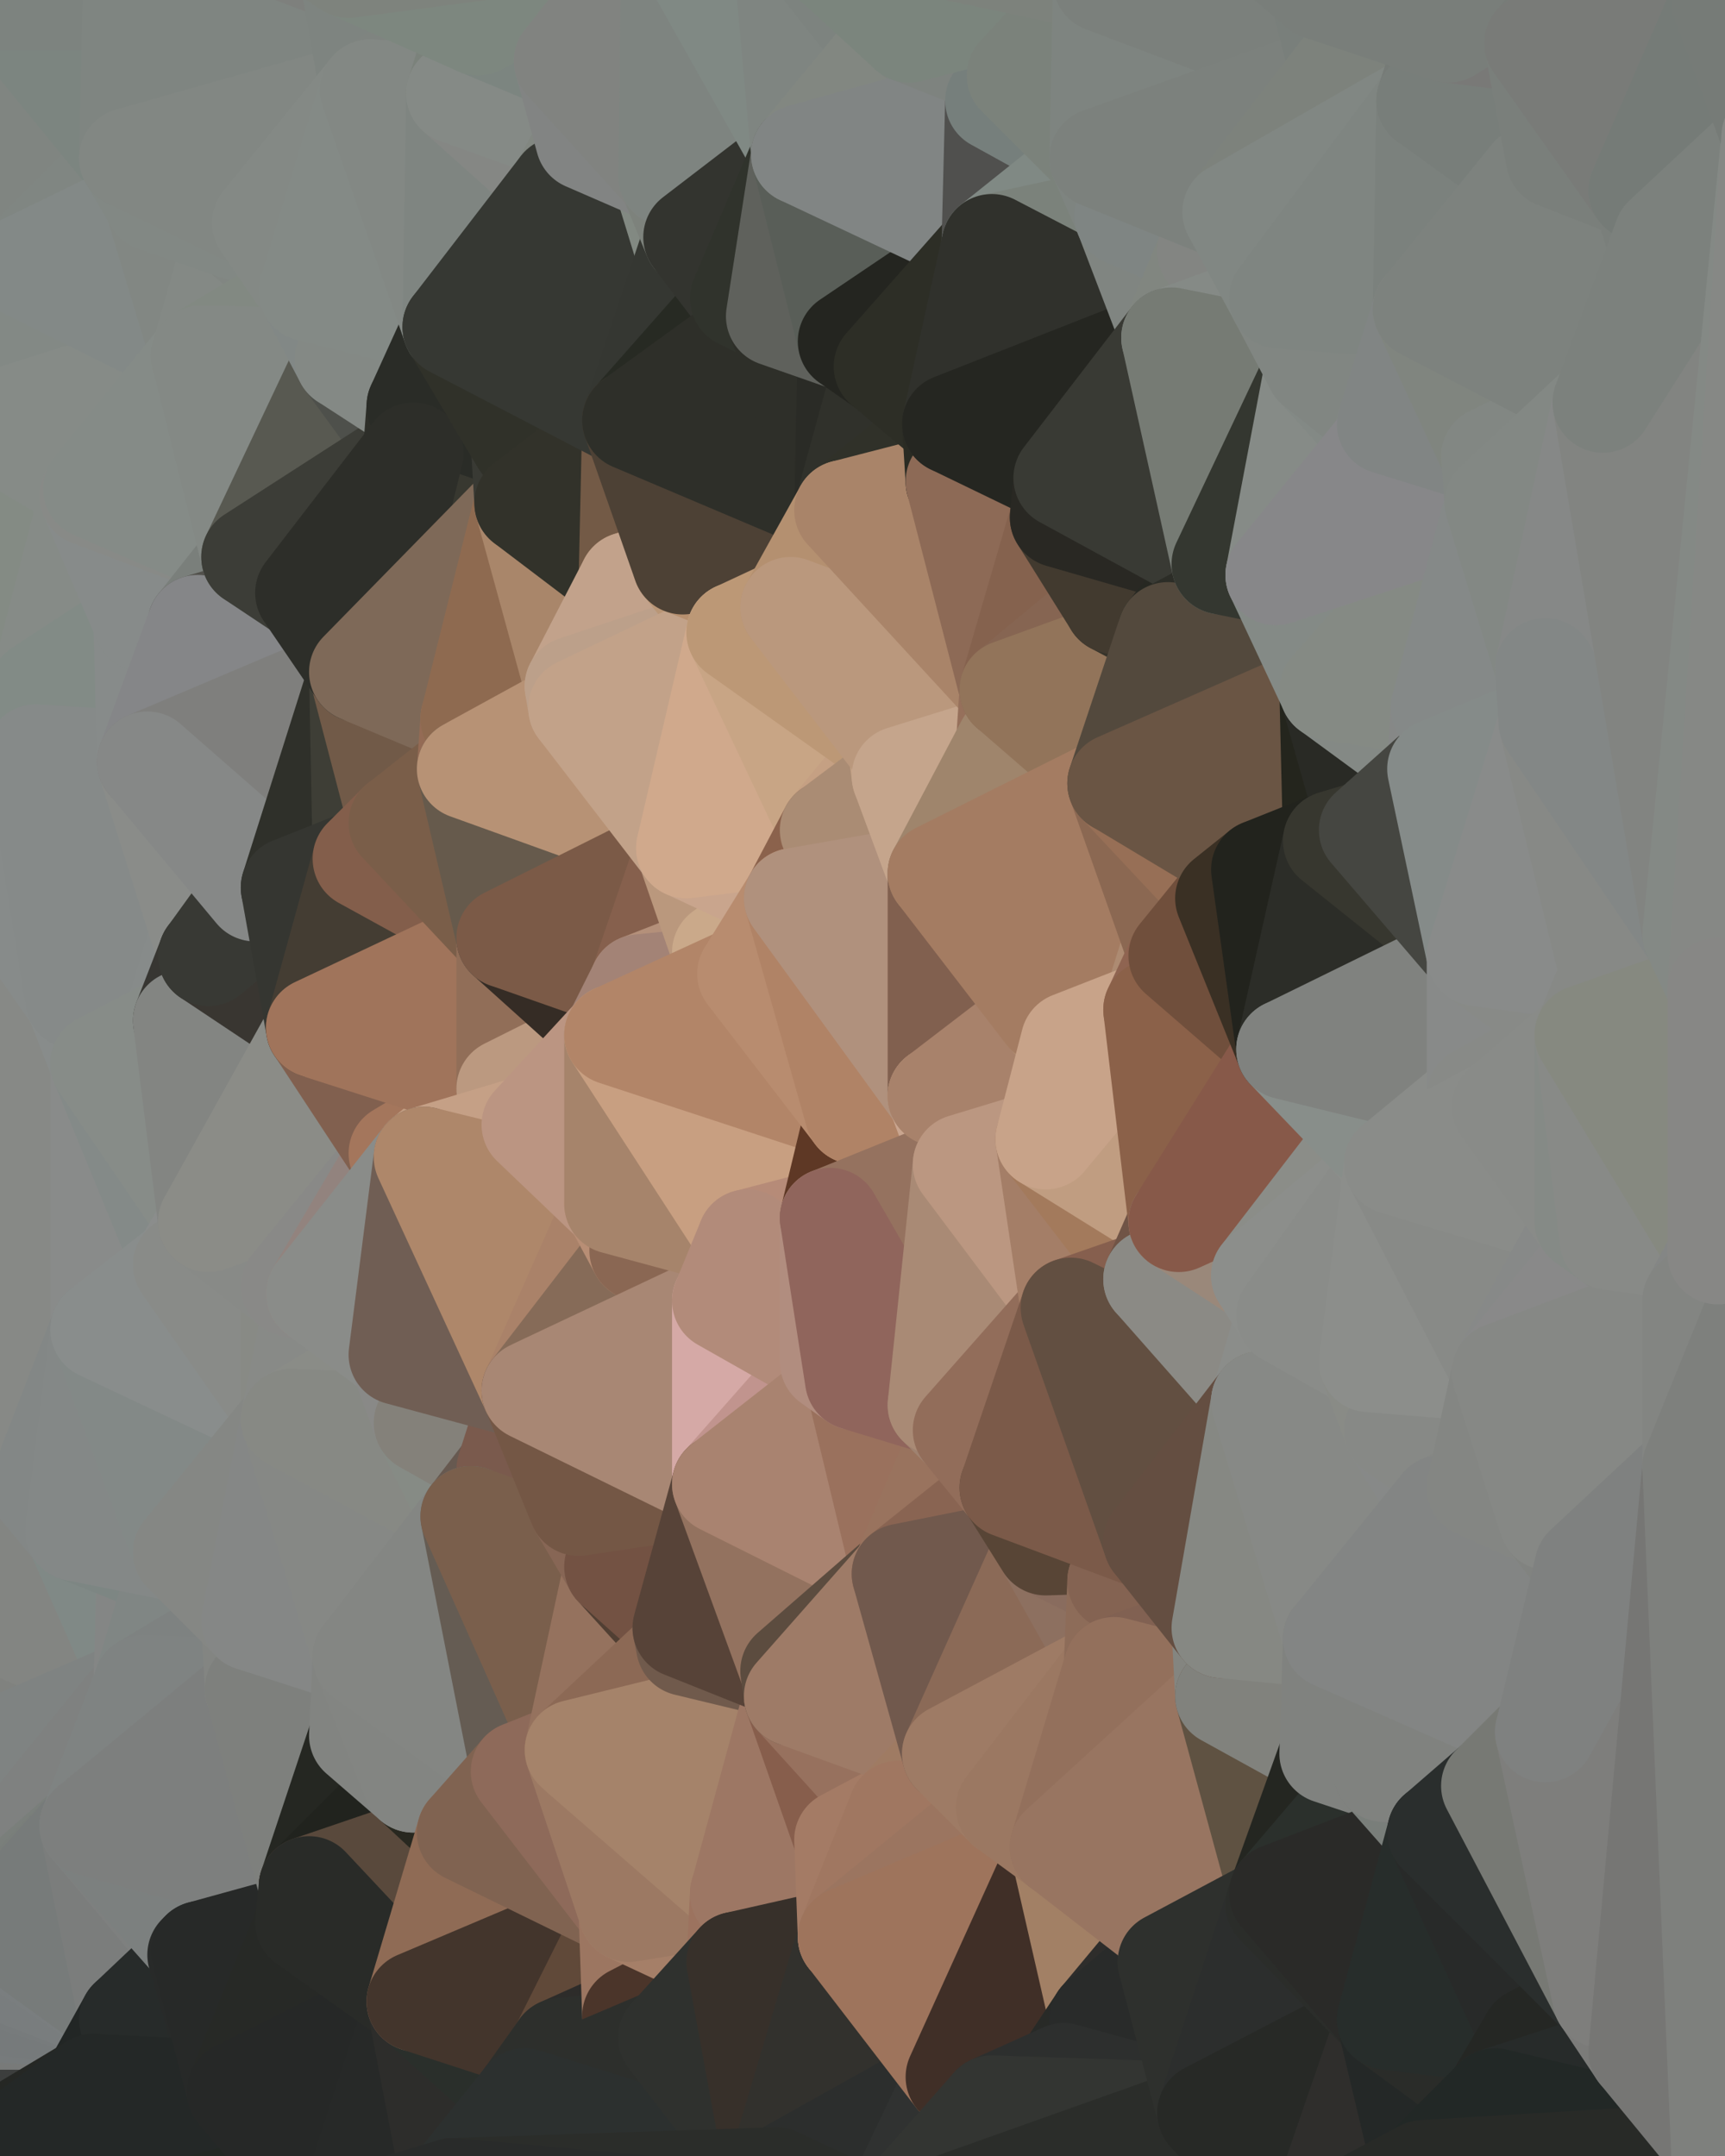 <?xml version="1.0" standalone="yes"?>
<svg width="480" height="600" xmlns="http://www.w3.org/2000/svg" version="1.1" ><polygon points="-34,518 -19,500 -18,444" fill="rgba(124, 128, 127, 1)" stroke="rgba(124, 128, 127, 1)" stroke-width="28" stroke-linejoin="round"/>
		<polygon points="-34,148 -34,518 -18,444" fill="rgba(133, 138, 134, 1)" stroke="rgba(133, 138, 134, 1)" stroke-width="28" stroke-linejoin="round"/>
		<polygon points="-18,222 -34,148 -18,444" fill="rgba(137, 139, 136, 1)" stroke="rgba(137, 139, 136, 1)" stroke-width="28" stroke-linejoin="round"/>
		<polygon points="-19,204 -34,148 -18,222" fill="rgba(132, 138, 134, 1)" stroke="rgba(132, 138, 134, 1)" stroke-width="28" stroke-linejoin="round"/>
		<polygon points="-4,118 -34,148 -3,130" fill="rgba(133, 139, 135, 1)" stroke="rgba(133, 139, 135, 1)" stroke-width="28" stroke-linejoin="round"/>
		<polygon points="-34,518 0,544 0,542" fill="rgba(124, 126, 125, 1)" stroke="rgba(124, 126, 125, 1)" stroke-width="28" stroke-linejoin="round"/>
		<polygon points="0,540 -34,518 0,542" fill="rgba(124, 126, 125, 1)" stroke="rgba(124, 126, 125, 1)" stroke-width="28" stroke-linejoin="round"/>
		<polygon points="-3,574 0,599 0,576" fill="rgba(32, 34, 31, 1)" stroke="rgba(32, 34, 31, 1)" stroke-width="28" stroke-linejoin="round"/>
		<polygon points="0,574 -3,574 0,576" fill="rgba(114, 118, 119, 1)" stroke="rgba(114, 118, 119, 1)" stroke-width="28" stroke-linejoin="round"/>
		<polygon points="0,572 -3,574 0,574" fill="rgba(114, 118, 119, 1)" stroke="rgba(114, 118, 119, 1)" stroke-width="28" stroke-linejoin="round"/>
		<polygon points="0,570 -3,574 0,572" fill="rgba(115, 119, 120, 1)" stroke="rgba(115, 119, 120, 1)" stroke-width="28" stroke-linejoin="round"/>
		<polygon points="0,568 -3,574 0,570" fill="rgba(116, 120, 121, 1)" stroke="rgba(116, 120, 121, 1)" stroke-width="28" stroke-linejoin="round"/>
		<polygon points="0,566 -3,574 0,568" fill="rgba(116, 120, 121, 1)" stroke="rgba(116, 120, 121, 1)" stroke-width="28" stroke-linejoin="round"/>
		<polygon points="0,564 -3,574 0,566" fill="rgba(118, 122, 123, 1)" stroke="rgba(118, 122, 123, 1)" stroke-width="28" stroke-linejoin="round"/>
		<polygon points="0,562 -3,574 0,564" fill="rgba(116, 120, 121, 1)" stroke="rgba(116, 120, 121, 1)" stroke-width="28" stroke-linejoin="round"/>
		<polygon points="0,560 -3,574 0,562" fill="rgba(117, 121, 122, 1)" stroke="rgba(117, 121, 122, 1)" stroke-width="28" stroke-linejoin="round"/>
		<polygon points="0,558 -3,574 0,560" fill="rgba(116, 120, 121, 1)" stroke="rgba(116, 120, 121, 1)" stroke-width="28" stroke-linejoin="round"/>
		<polygon points="-3,574 -34,518 0,599" fill="rgba(116, 120, 121, 1)" stroke="rgba(116, 120, 121, 1)" stroke-width="28" stroke-linejoin="round"/>
		<polygon points="-19,500 -34,518 0,530" fill="rgba(121, 127, 123, 1)" stroke="rgba(121, 127, 123, 1)" stroke-width="28" stroke-linejoin="round"/>
		<polygon points="-34,518 0,532 0,530" fill="rgba(125, 125, 123, 1)" stroke="rgba(125, 125, 123, 1)" stroke-width="28" stroke-linejoin="round"/>
		<polygon points="-34,518 0,534 0,532" fill="rgba(124, 124, 122, 1)" stroke="rgba(124, 124, 122, 1)" stroke-width="28" stroke-linejoin="round"/>
		<polygon points="-34,518 0,536 0,534" fill="rgba(127, 127, 127, 1)" stroke="rgba(127, 127, 127, 1)" stroke-width="28" stroke-linejoin="round"/>
		<polygon points="-34,518 0,538 0,536" fill="rgba(127, 127, 127, 1)" stroke="rgba(127, 127, 127, 1)" stroke-width="28" stroke-linejoin="round"/>
		<polygon points="-34,518 0,540 0,538" fill="rgba(125, 125, 125, 1)" stroke="rgba(125, 125, 125, 1)" stroke-width="28" stroke-linejoin="round"/>
		<polygon points="-34,518 -3,574 0,558" fill="rgba(119, 123, 124, 1)" stroke="rgba(119, 123, 124, 1)" stroke-width="28" stroke-linejoin="round"/>
		<polygon points="0,556 -34,518 0,558" fill="rgba(119, 123, 122, 1)" stroke="rgba(119, 123, 122, 1)" stroke-width="28" stroke-linejoin="round"/>
		<polygon points="-34,518 0,546 0,544" fill="rgba(124, 126, 125, 1)" stroke="rgba(124, 126, 125, 1)" stroke-width="28" stroke-linejoin="round"/>
		<polygon points="-34,518 0,548 0,546" fill="rgba(123, 125, 124, 1)" stroke="rgba(123, 125, 124, 1)" stroke-width="28" stroke-linejoin="round"/>
		<polygon points="-34,518 0,550 0,548" fill="rgba(122, 126, 125, 1)" stroke="rgba(122, 126, 125, 1)" stroke-width="28" stroke-linejoin="round"/>
		<polygon points="-34,518 0,552 0,550" fill="rgba(121, 125, 124, 1)" stroke="rgba(121, 125, 124, 1)" stroke-width="28" stroke-linejoin="round"/>
		<polygon points="-34,518 0,554 0,552" fill="rgba(122, 126, 125, 1)" stroke="rgba(122, 126, 125, 1)" stroke-width="28" stroke-linejoin="round"/>
		<polygon points="-34,518 0,556 0,554" fill="rgba(121, 125, 124, 1)" stroke="rgba(121, 125, 124, 1)" stroke-width="28" stroke-linejoin="round"/>
		<polygon points="-18,444 -19,500 -4,488" fill="rgba(127, 129, 128, 1)" stroke="rgba(127, 129, 128, 1)" stroke-width="28" stroke-linejoin="round"/>
		<polygon points="0,576 0,599 6,592" fill="rgba(38, 40, 37, 1)" stroke="rgba(38, 40, 37, 1)" stroke-width="28" stroke-linejoin="round"/>
		<polygon points="-34,148 -4,118 6,74" fill="rgba(131, 137, 133, 1)" stroke="rgba(131, 137, 133, 1)" stroke-width="28" stroke-linejoin="round"/>
		<polygon points="0,0 -34,148 6,74" fill="rgba(126, 132, 128, 1)" stroke="rgba(126, 132, 128, 1)" stroke-width="28" stroke-linejoin="round"/>
		<polygon points="-19,204 -18,222 10,210" fill="rgba(135, 140, 136, 1)" stroke="rgba(135, 140, 136, 1)" stroke-width="28" stroke-linejoin="round"/>
		<polygon points="-4,488 -19,500 10,506" fill="rgba(127, 127, 127, 1)" stroke="rgba(127, 127, 127, 1)" stroke-width="28" stroke-linejoin="round"/>
		<polygon points="-19,204 10,210 11,192" fill="rgba(134, 140, 136, 1)" stroke="rgba(134, 140, 136, 1)" stroke-width="28" stroke-linejoin="round"/>
		<polygon points="-34,148 -19,204 11,192" fill="rgba(131, 137, 133, 1)" stroke="rgba(131, 137, 133, 1)" stroke-width="28" stroke-linejoin="round"/>
		<polygon points="-19,500 0,530 10,506" fill="rgba(123, 127, 126, 1)" stroke="rgba(123, 127, 126, 1)" stroke-width="28" stroke-linejoin="round"/>
		<polygon points="11,414 -18,444 21,426" fill="rgba(131, 133, 130, 1)" stroke="rgba(131, 133, 130, 1)" stroke-width="28" stroke-linejoin="round"/>
		<polygon points="0,574 0,576 26,580" fill="rgba(74, 76, 73, 1)" stroke="rgba(74, 76, 73, 1)" stroke-width="28" stroke-linejoin="round"/>
		<polygon points="0,576 6,592 26,580" fill="rgba(38, 40, 37, 1)" stroke="rgba(38, 40, 37, 1)" stroke-width="28" stroke-linejoin="round"/>
		<polygon points="0,572 0,574 26,580" fill="rgba(107, 109, 108, 1)" stroke="rgba(107, 109, 108, 1)" stroke-width="28" stroke-linejoin="round"/>
		<polygon points="-3,130 25,138 26,136" fill="rgba(134, 139, 135, 1)" stroke="rgba(134, 139, 135, 1)" stroke-width="28" stroke-linejoin="round"/>
		<polygon points="21,278 28,370 28,296" fill="rgba(135, 139, 138, 1)" stroke="rgba(135, 139, 138, 1)" stroke-width="28" stroke-linejoin="round"/>
		<polygon points="-18,444 11,414 28,370" fill="rgba(133, 135, 132, 1)" stroke="rgba(133, 135, 132, 1)" stroke-width="28" stroke-linejoin="round"/>
		<polygon points="21,278 -18,444 28,370" fill="rgba(131, 136, 132, 1)" stroke="rgba(131, 136, 132, 1)" stroke-width="28" stroke-linejoin="round"/>
		<polygon points="0,570 0,572 26,580" fill="rgba(116, 118, 117, 1)" stroke="rgba(116, 118, 117, 1)" stroke-width="28" stroke-linejoin="round"/>
		<polygon points="0,568 0,570 26,580" fill="rgba(116, 118, 117, 1)" stroke="rgba(116, 118, 117, 1)" stroke-width="28" stroke-linejoin="round"/>
		<polygon points="0,566 0,568 26,580" fill="rgba(116, 118, 117, 1)" stroke="rgba(116, 118, 117, 1)" stroke-width="28" stroke-linejoin="round"/>
		<polygon points="0,564 0,566 26,580" fill="rgba(119, 121, 120, 1)" stroke="rgba(119, 121, 120, 1)" stroke-width="28" stroke-linejoin="round"/>
		<polygon points="-4,118 -3,130 26,136" fill="rgba(134, 140, 136, 1)" stroke="rgba(134, 140, 136, 1)" stroke-width="28" stroke-linejoin="round"/>
		<polygon points="10,506 0,530 25,508" fill="rgba(124, 126, 123, 1)" stroke="rgba(124, 126, 123, 1)" stroke-width="28" stroke-linejoin="round"/>
		<polygon points="-3,130 11,192 25,138" fill="rgba(134, 139, 133, 1)" stroke="rgba(134, 139, 133, 1)" stroke-width="28" stroke-linejoin="round"/>
		<polygon points="-18,222 -18,444 21,278" fill="rgba(135, 137, 134, 1)" stroke="rgba(135, 137, 134, 1)" stroke-width="28" stroke-linejoin="round"/>
		<polygon points="-3,130 -34,148 11,192" fill="rgba(132, 139, 132, 1)" stroke="rgba(132, 139, 132, 1)" stroke-width="28" stroke-linejoin="round"/>
		<polygon points="0,562 0,564 36,562" fill="rgba(120, 122, 121, 1)" stroke="rgba(120, 122, 121, 1)" stroke-width="28" stroke-linejoin="round"/>
		<polygon points="0,564 26,580 36,562" fill="rgba(60, 62, 61, 1)" stroke="rgba(60, 62, 61, 1)" stroke-width="28" stroke-linejoin="round"/>
		<polygon points="0,560 0,562 36,562" fill="rgba(120, 122, 121, 1)" stroke="rgba(120, 122, 121, 1)" stroke-width="28" stroke-linejoin="round"/>
		<polygon points="0,558 0,560 36,562" fill="rgba(119, 123, 124, 1)" stroke="rgba(119, 123, 124, 1)" stroke-width="28" stroke-linejoin="round"/>
		<polygon points="0,556 0,558 36,562" fill="rgba(118, 122, 123, 1)" stroke="rgba(118, 122, 123, 1)" stroke-width="28" stroke-linejoin="round"/>
		<polygon points="0,0 6,74 36,44" fill="rgba(128, 133, 129, 1)" stroke="rgba(128, 133, 129, 1)" stroke-width="28" stroke-linejoin="round"/>
		<polygon points="0,550 0,552 36,562" fill="rgba(119, 123, 124, 1)" stroke="rgba(119, 123, 124, 1)" stroke-width="28" stroke-linejoin="round"/>
		<polygon points="0,552 0,554 36,562" fill="rgba(118, 122, 123, 1)" stroke="rgba(118, 122, 123, 1)" stroke-width="28" stroke-linejoin="round"/>
		<polygon points="0,554 0,556 36,562" fill="rgba(118, 122, 123, 1)" stroke="rgba(118, 122, 123, 1)" stroke-width="28" stroke-linejoin="round"/>
		<polygon points="0,548 0,550 36,562" fill="rgba(119, 123, 124, 1)" stroke="rgba(119, 123, 124, 1)" stroke-width="28" stroke-linejoin="round"/>
		<polygon points="-18,444 -4,488 40,469" fill="rgba(128, 130, 127, 1)" stroke="rgba(128, 130, 127, 1)" stroke-width="28" stroke-linejoin="round"/>
		<polygon points="21,426 -18,444 40,469" fill="rgba(131, 133, 130, 1)" stroke="rgba(131, 133, 130, 1)" stroke-width="28" stroke-linejoin="round"/>
		<polygon points="25,138 11,192 40,173" fill="rgba(134, 139, 135, 1)" stroke="rgba(134, 139, 135, 1)" stroke-width="28" stroke-linejoin="round"/>
		<polygon points="0,546 0,548 36,562" fill="rgba(121, 125, 126, 1)" stroke="rgba(121, 125, 126, 1)" stroke-width="28" stroke-linejoin="round"/>
		<polygon points="36,44 6,74 43,56" fill="rgba(128, 134, 130, 1)" stroke="rgba(128, 134, 130, 1)" stroke-width="28" stroke-linejoin="round"/>
		<polygon points="11,192 10,210 41,212" fill="rgba(136, 138, 135, 1)" stroke="rgba(136, 138, 135, 1)" stroke-width="28" stroke-linejoin="round"/>
		<polygon points="21,426 40,469 41,434" fill="rgba(128, 137, 134, 1)" stroke="rgba(128, 137, 134, 1)" stroke-width="28" stroke-linejoin="round"/>
		<polygon points="-4,488 10,506 40,469" fill="rgba(127, 131, 130, 1)" stroke="rgba(127, 131, 130, 1)" stroke-width="28" stroke-linejoin="round"/>
		<polygon points="10,506 25,508 40,469" fill="rgba(127, 129, 128, 1)" stroke="rgba(127, 129, 128, 1)" stroke-width="28" stroke-linejoin="round"/>
		<polygon points="0,0 36,44 37,0" fill="rgba(124, 133, 128, 1)" stroke="rgba(124, 133, 128, 1)" stroke-width="28" stroke-linejoin="round"/>
		<polygon points="0,544 0,546 36,562" fill="rgba(121, 125, 126, 1)" stroke="rgba(121, 125, 126, 1)" stroke-width="28" stroke-linejoin="round"/>
		<polygon points="0,542 0,544 36,562" fill="rgba(121, 125, 126, 1)" stroke="rgba(121, 125, 126, 1)" stroke-width="28" stroke-linejoin="round"/>
		<polygon points="0,540 0,542 36,562" fill="rgba(121, 125, 126, 1)" stroke="rgba(121, 125, 126, 1)" stroke-width="28" stroke-linejoin="round"/>
		<polygon points="0,538 0,540 36,562" fill="rgba(121, 125, 126, 1)" stroke="rgba(121, 125, 126, 1)" stroke-width="28" stroke-linejoin="round"/>
		<polygon points="0,530 0,532 25,508" fill="rgba(122, 127, 123, 1)" stroke="rgba(122, 127, 123, 1)" stroke-width="28" stroke-linejoin="round"/>
		<polygon points="0,532 0,534 25,508" fill="rgba(122, 127, 123, 1)" stroke="rgba(122, 127, 123, 1)" stroke-width="28" stroke-linejoin="round"/>
		<polygon points="10,210 -18,222 21,278" fill="rgba(135, 139, 138, 1)" stroke="rgba(135, 139, 138, 1)" stroke-width="28" stroke-linejoin="round"/>
		<polygon points="21,278 28,296 51,284" fill="rgba(136, 140, 139, 1)" stroke="rgba(136, 140, 139, 1)" stroke-width="28" stroke-linejoin="round"/>
		<polygon points="40,173 11,192 41,212" fill="rgba(130, 139, 134, 1)" stroke="rgba(130, 139, 134, 1)" stroke-width="28" stroke-linejoin="round"/>
		<polygon points="0,536 0,538 36,562" fill="rgba(122, 126, 127, 1)" stroke="rgba(122, 126, 127, 1)" stroke-width="28" stroke-linejoin="round"/>
		<polygon points="0,534 0,536 25,508" fill="rgba(121, 126, 122, 1)" stroke="rgba(121, 126, 122, 1)" stroke-width="28" stroke-linejoin="round"/>
		<polygon points="25,508 0,536 36,562" fill="rgba(119, 123, 122, 1)" stroke="rgba(119, 123, 122, 1)" stroke-width="28" stroke-linejoin="round"/>
		<polygon points="6,74 -4,118 56,99" fill="rgba(131, 137, 133, 1)" stroke="rgba(131, 137, 133, 1)" stroke-width="28" stroke-linejoin="round"/>
		<polygon points="-4,118 26,136 56,99" fill="rgba(134, 139, 135, 1)" stroke="rgba(134, 139, 135, 1)" stroke-width="28" stroke-linejoin="round"/>
		<polygon points="25,508 36,562 55,544" fill="rgba(123, 125, 124, 1)" stroke="rgba(123, 125, 124, 1)" stroke-width="28" stroke-linejoin="round"/>
		<polygon points="28,296 28,370 51,352" fill="rgba(137, 139, 138, 1)" stroke="rgba(137, 139, 138, 1)" stroke-width="28" stroke-linejoin="round"/>
		<polygon points="41,212 21,278 58,266" fill="rgba(137, 141, 140, 1)" stroke="rgba(137, 141, 140, 1)" stroke-width="28" stroke-linejoin="round"/>
		<polygon points="21,278 51,284 58,266" fill="rgba(135, 139, 138, 1)" stroke="rgba(135, 139, 138, 1)" stroke-width="28" stroke-linejoin="round"/>
		<polygon points="28,296 51,352 58,340" fill="rgba(132, 138, 136, 1)" stroke="rgba(132, 138, 136, 1)" stroke-width="28" stroke-linejoin="round"/>
		<polygon points="25,508 55,544 56,543" fill="rgba(126, 128, 127, 1)" stroke="rgba(126, 128, 127, 1)" stroke-width="28" stroke-linejoin="round"/>
		<polygon points="43,56 6,74 56,99" fill="rgba(131, 137, 135, 1)" stroke="rgba(131, 137, 135, 1)" stroke-width="28" stroke-linejoin="round"/>
		<polygon points="10,210 21,278 41,212" fill="rgba(134, 138, 137, 1)" stroke="rgba(134, 138, 137, 1)" stroke-width="28" stroke-linejoin="round"/>
		<polygon points="36,562 26,580 66,582" fill="rgba(34, 38, 37, 1)" stroke="rgba(34, 38, 37, 1)" stroke-width="28" stroke-linejoin="round"/>
		<polygon points="40,173 41,212 55,174" fill="rgba(135, 139, 138, 1)" stroke="rgba(135, 139, 138, 1)" stroke-width="28" stroke-linejoin="round"/>
		<polygon points="41,434 40,469 51,432" fill="rgba(132, 134, 133, 1)" stroke="rgba(132, 134, 133, 1)" stroke-width="28" stroke-linejoin="round"/>
		<polygon points="21,426 41,434 51,432" fill="rgba(125, 134, 131, 1)" stroke="rgba(125, 134, 131, 1)" stroke-width="28" stroke-linejoin="round"/>
		<polygon points="51,432 40,469 70,451" fill="rgba(128, 134, 132, 1)" stroke="rgba(128, 134, 132, 1)" stroke-width="28" stroke-linejoin="round"/>
		<polygon points="40,173 55,174 70,155" fill="rgba(132, 138, 134, 1)" stroke="rgba(132, 138, 134, 1)" stroke-width="28" stroke-linejoin="round"/>
		<polygon points="25,138 40,173 70,155" fill="rgba(135, 139, 138, 1)" stroke="rgba(135, 139, 138, 1)" stroke-width="28" stroke-linejoin="round"/>
		<polygon points="43,56 56,99 66,64" fill="rgba(130, 135, 131, 1)" stroke="rgba(130, 135, 131, 1)" stroke-width="28" stroke-linejoin="round"/>
		<polygon points="41,212 58,266 71,248" fill="rgba(138, 140, 137, 1)" stroke="rgba(138, 140, 137, 1)" stroke-width="28" stroke-linejoin="round"/>
		<polygon points="26,136 25,138 70,155" fill="rgba(136, 138, 135, 1)" stroke="rgba(136, 138, 135, 1)" stroke-width="28" stroke-linejoin="round"/>
		<polygon points="0,0 37,0 67,-29" fill="rgba(125, 131, 127, 1)" stroke="rgba(125, 131, 127, 1)" stroke-width="28" stroke-linejoin="round"/>
		<polygon points="11,414 21,426 28,370" fill="rgba(131, 135, 134, 1)" stroke="rgba(131, 135, 134, 1)" stroke-width="28" stroke-linejoin="round"/>
		<polygon points="70,451 40,469 71,470" fill="rgba(126, 130, 129, 1)" stroke="rgba(126, 130, 129, 1)" stroke-width="28" stroke-linejoin="round"/>
		<polygon points="55,544 36,562 66,582" fill="rgba(39, 43, 42, 1)" stroke="rgba(39, 43, 42, 1)" stroke-width="28" stroke-linejoin="round"/>
		<polygon points="51,284 28,296 58,340" fill="rgba(135, 140, 136, 1)" stroke="rgba(135, 140, 136, 1)" stroke-width="28" stroke-linejoin="round"/>
		<polygon points="28,370 21,426 51,432" fill="rgba(132, 136, 135, 1)" stroke="rgba(132, 136, 135, 1)" stroke-width="28" stroke-linejoin="round"/>
		<polygon points="58,340 51,352 81,358" fill="rgba(139, 141, 140, 1)" stroke="rgba(139, 141, 140, 1)" stroke-width="28" stroke-linejoin="round"/>
		<polygon points="28,370 51,432 81,395" fill="rgba(131, 137, 135, 1)" stroke="rgba(131, 137, 135, 1)" stroke-width="28" stroke-linejoin="round"/>
		<polygon points="51,352 28,370 81,395" fill="rgba(137, 141, 140, 1)" stroke="rgba(137, 141, 140, 1)" stroke-width="28" stroke-linejoin="round"/>
		<polygon points="56,99 26,136 70,155" fill="rgba(133, 139, 135, 1)" stroke="rgba(133, 139, 135, 1)" stroke-width="28" stroke-linejoin="round"/>
		<polygon points="56,543 85,535 86,525" fill="rgba(45, 47, 44, 1)" stroke="rgba(45, 47, 44, 1)" stroke-width="28" stroke-linejoin="round"/>
		<polygon points="66,64 56,99 86,81" fill="rgba(132, 137, 133, 1)" stroke="rgba(132, 137, 133, 1)" stroke-width="28" stroke-linejoin="round"/>
		<polygon points="73,62 66,64 86,81" fill="rgba(129, 134, 130, 1)" stroke="rgba(129, 134, 130, 1)" stroke-width="28" stroke-linejoin="round"/>
		<polygon points="70,155 55,174 85,165" fill="rgba(122, 127, 123, 1)" stroke="rgba(122, 127, 123, 1)" stroke-width="28" stroke-linejoin="round"/>
		<polygon points="40,469 25,508 71,470" fill="rgba(127, 131, 130, 1)" stroke="rgba(127, 131, 130, 1)" stroke-width="28" stroke-linejoin="round"/>
		<polygon points="58,266 51,284 88,286" fill="rgba(55, 54, 50, 1)" stroke="rgba(55, 54, 50, 1)" stroke-width="28" stroke-linejoin="round"/>
		<polygon points="25,508 56,543 86,525" fill="rgba(124, 128, 127, 1)" stroke="rgba(124, 128, 127, 1)" stroke-width="28" stroke-linejoin="round"/>
		<polygon points="71,470 25,508 86,525" fill="rgba(125, 127, 126, 1)" stroke="rgba(125, 127, 126, 1)" stroke-width="28" stroke-linejoin="round"/>
		<polygon points="51,352 81,395 81,358" fill="rgba(137, 139, 136, 1)" stroke="rgba(137, 139, 136, 1)" stroke-width="28" stroke-linejoin="round"/>
		<polygon points="36,44 43,56 73,62" fill="rgba(130, 136, 132, 1)" stroke="rgba(130, 136, 132, 1)" stroke-width="28" stroke-linejoin="round"/>
		<polygon points="43,56 66,64 73,62" fill="rgba(130, 136, 132, 1)" stroke="rgba(130, 136, 132, 1)" stroke-width="28" stroke-linejoin="round"/>
		<polygon points="56,543 55,544 66,582" fill="rgba(40, 42, 41, 1)" stroke="rgba(40, 42, 41, 1)" stroke-width="28" stroke-linejoin="round"/>
		<polygon points="6,592 0,599 26,580" fill="rgba(37, 39, 36, 1)" stroke="rgba(37, 39, 36, 1)" stroke-width="28" stroke-linejoin="round"/>
		<polygon points="86,81 56,99 96,100" fill="rgba(130, 137, 130, 1)" stroke="rgba(130, 137, 130, 1)" stroke-width="28" stroke-linejoin="round"/>
		<polygon points="67,-29 37,0 97,-9" fill="rgba(126, 131, 127, 1)" stroke="rgba(126, 131, 127, 1)" stroke-width="28" stroke-linejoin="round"/>
		<polygon points="66,582 0,599 96,618" fill="rgba(35, 40, 36, 1)" stroke="rgba(35, 40, 36, 1)" stroke-width="28" stroke-linejoin="round"/>
		<polygon points="81,358 81,395 88,360" fill="rgba(136, 138, 133, 1)" stroke="rgba(136, 138, 133, 1)" stroke-width="28" stroke-linejoin="round"/>
		<polygon points="51,284 58,340 88,286" fill="rgba(131, 133, 130, 1)" stroke="rgba(131, 133, 130, 1)" stroke-width="28" stroke-linejoin="round"/>
		<polygon points="81,247 58,266 88,286" fill="rgba(57, 54, 49, 1)" stroke="rgba(57, 54, 49, 1)" stroke-width="28" stroke-linejoin="round"/>
		<polygon points="71,248 58,266 81,247" fill="rgba(56, 57, 52, 1)" stroke="rgba(56, 57, 52, 1)" stroke-width="28" stroke-linejoin="round"/>
		<polygon points="26,580 0,599 66,582" fill="rgba(36, 40, 39, 1)" stroke="rgba(36, 40, 39, 1)" stroke-width="28" stroke-linejoin="round"/>
		<polygon points="85,165 55,174 100,187" fill="rgba(82, 81, 76, 1)" stroke="rgba(82, 81, 76, 1)" stroke-width="28" stroke-linejoin="round"/>
		<polygon points="70,451 71,470 101,461" fill="rgba(131, 133, 130, 1)" stroke="rgba(131, 133, 130, 1)" stroke-width="28" stroke-linejoin="round"/>
		<polygon points="56,543 66,582 85,535" fill="rgba(39, 41, 40, 1)" stroke="rgba(39, 41, 40, 1)" stroke-width="28" stroke-linejoin="round"/>
		<polygon points="97,-9 37,0 103,25" fill="rgba(126, 128, 125, 1)" stroke="rgba(126, 128, 125, 1)" stroke-width="28" stroke-linejoin="round"/>
		<polygon points="37,0 36,44 103,25" fill="rgba(127, 133, 129, 1)" stroke="rgba(127, 133, 129, 1)" stroke-width="28" stroke-linejoin="round"/>
		<polygon points="36,44 73,62 103,25" fill="rgba(130, 135, 131, 1)" stroke="rgba(130, 135, 131, 1)" stroke-width="28" stroke-linejoin="round"/>
		<polygon points="71,470 100,483 101,461" fill="rgba(131, 131, 129, 1)" stroke="rgba(131, 131, 129, 1)" stroke-width="28" stroke-linejoin="round"/>
		<polygon points="71,470 86,525 100,483" fill="rgba(126, 128, 125, 1)" stroke="rgba(126, 128, 125, 1)" stroke-width="28" stroke-linejoin="round"/>
		<polygon points="55,174 41,212 100,187" fill="rgba(133, 134, 136, 1)" stroke="rgba(133, 134, 136, 1)" stroke-width="28" stroke-linejoin="round"/>
		<polygon points="41,212 81,247 100,187" fill="rgba(127, 127, 125, 1)" stroke="rgba(127, 127, 125, 1)" stroke-width="28" stroke-linejoin="round"/>
		<polygon points="56,99 70,155 96,100" fill="rgba(132, 137, 133, 1)" stroke="rgba(132, 137, 133, 1)" stroke-width="28" stroke-linejoin="round"/>
		<polygon points="41,212 71,248 81,247" fill="rgba(134, 136, 135, 1)" stroke="rgba(134, 136, 135, 1)" stroke-width="28" stroke-linejoin="round"/>
		<polygon points="51,432 70,451 81,395" fill="rgba(133, 135, 132, 1)" stroke="rgba(133, 135, 132, 1)" stroke-width="28" stroke-linejoin="round"/>
		<polygon points="58,340 81,358 111,321" fill="rgba(136, 138, 135, 1)" stroke="rgba(136, 138, 135, 1)" stroke-width="28" stroke-linejoin="round"/>
		<polygon points="88,286 58,340 111,321" fill="rgba(139, 140, 135, 1)" stroke="rgba(139, 140, 135, 1)" stroke-width="28" stroke-linejoin="round"/>
		<polygon points="88,360 81,395 111,377" fill="rgba(136, 138, 135, 1)" stroke="rgba(136, 138, 135, 1)" stroke-width="28" stroke-linejoin="round"/>
		<polygon points="100,187 81,247 101,239" fill="rgba(47, 48, 42, 1)" stroke="rgba(47, 48, 42, 1)" stroke-width="28" stroke-linejoin="round"/>
		<polygon points="96,100 70,155 115,126" fill="rgba(88, 89, 81, 1)" stroke="rgba(88, 89, 81, 1)" stroke-width="28" stroke-linejoin="round"/>
		<polygon points="81,358 88,360 111,321" fill="rgba(137, 137, 135, 1)" stroke="rgba(137, 137, 135, 1)" stroke-width="28" stroke-linejoin="round"/>
		<polygon points="100,187 101,239 111,229" fill="rgba(62, 62, 54, 1)" stroke="rgba(62, 62, 54, 1)" stroke-width="28" stroke-linejoin="round"/>
		<polygon points="96,100 115,126 116,113" fill="rgba(78, 80, 75, 1)" stroke="rgba(78, 80, 75, 1)" stroke-width="28" stroke-linejoin="round"/>
		<polygon points="85,535 66,582 116,557" fill="rgba(39, 41, 38, 1)" stroke="rgba(39, 41, 38, 1)" stroke-width="28" stroke-linejoin="round"/>
		<polygon points="100,483 86,525 115,496" fill="rgba(37, 39, 34, 1)" stroke="rgba(37, 39, 34, 1)" stroke-width="28" stroke-linejoin="round"/>
		<polygon points="111,377 81,395 118,396" fill="rgba(138, 140, 135, 1)" stroke="rgba(138, 140, 135, 1)" stroke-width="28" stroke-linejoin="round"/>
		<polygon points="70,155 85,165 115,126" fill="rgba(60, 61, 55, 1)" stroke="rgba(60, 61, 55, 1)" stroke-width="28" stroke-linejoin="round"/>
		<polygon points="81,247 88,286 101,239" fill="rgba(53, 54, 49, 1)" stroke="rgba(53, 54, 49, 1)" stroke-width="28" stroke-linejoin="round"/>
		<polygon points="86,81 96,100 126,91" fill="rgba(130, 136, 134, 1)" stroke="rgba(130, 136, 134, 1)" stroke-width="28" stroke-linejoin="round"/>
		<polygon points="96,100 116,113 126,91" fill="rgba(132, 137, 133, 1)" stroke="rgba(132, 137, 133, 1)" stroke-width="28" stroke-linejoin="round"/>
		<polygon points="81,395 70,451 101,461" fill="rgba(133, 135, 134, 1)" stroke="rgba(133, 135, 134, 1)" stroke-width="28" stroke-linejoin="round"/>
		<polygon points="81,395 101,461 131,422" fill="rgba(134, 136, 133, 1)" stroke="rgba(134, 136, 133, 1)" stroke-width="28" stroke-linejoin="round"/>
		<polygon points="118,396 81,395 131,422" fill="rgba(135, 137, 132, 1)" stroke="rgba(135, 137, 132, 1)" stroke-width="28" stroke-linejoin="round"/>
		<polygon points="100,187 130,214 131,200" fill="rgba(114, 88, 71, 1)" stroke="rgba(114, 88, 71, 1)" stroke-width="28" stroke-linejoin="round"/>
		<polygon points="100,187 111,229 130,214" fill="rgba(113, 90, 72, 1)" stroke="rgba(113, 90, 72, 1)" stroke-width="28" stroke-linejoin="round"/>
		<polygon points="115,496 86,525 130,510" fill="rgba(33, 35, 30, 1)" stroke="rgba(33, 35, 30, 1)" stroke-width="28" stroke-linejoin="round"/>
		<polygon points="66,582 96,618 116,557" fill="rgba(38, 40, 39, 1)" stroke="rgba(38, 40, 39, 1)" stroke-width="28" stroke-linejoin="round"/>
		<polygon points="97,-9 103,25 133,7" fill="rgba(126, 132, 128, 1)" stroke="rgba(126, 132, 128, 1)" stroke-width="28" stroke-linejoin="round"/>
		<polygon points="103,25 127,26 133,7" fill="rgba(127, 132, 128, 1)" stroke="rgba(127, 132, 128, 1)" stroke-width="28" stroke-linejoin="round"/>
		<polygon points="86,525 116,557 130,510" fill="rgba(89, 73, 60, 1)" stroke="rgba(89, 73, 60, 1)" stroke-width="28" stroke-linejoin="round"/>
		<polygon points="116,557 96,618 126,609" fill="rgba(39, 41, 40, 1)" stroke="rgba(39, 41, 40, 1)" stroke-width="28" stroke-linejoin="round"/>
		<polygon points="111,321 88,360 118,322" fill="rgba(146, 131, 126, 1)" stroke="rgba(146, 131, 126, 1)" stroke-width="28" stroke-linejoin="round"/>
		<polygon points="86,525 85,535 116,557" fill="rgba(41, 43, 40, 1)" stroke="rgba(41, 43, 40, 1)" stroke-width="28" stroke-linejoin="round"/>
		<polygon points="73,62 86,81 103,25" fill="rgba(132, 137, 133, 1)" stroke="rgba(132, 137, 133, 1)" stroke-width="28" stroke-linejoin="round"/>
		<polygon points="88,286 111,321 141,303" fill="rgba(129, 96, 79, 1)" stroke="rgba(129, 96, 79, 1)" stroke-width="28" stroke-linejoin="round"/>
		<polygon points="111,321 118,322 141,303" fill="rgba(164, 118, 92, 1)" stroke="rgba(164, 118, 92, 1)" stroke-width="28" stroke-linejoin="round"/>
		<polygon points="118,396 131,422 141,409" fill="rgba(134, 139, 133, 1)" stroke="rgba(134, 139, 133, 1)" stroke-width="28" stroke-linejoin="round"/>
		<polygon points="101,239 88,286 141,261" fill="rgba(68, 61, 51, 1)" stroke="rgba(68, 61, 51, 1)" stroke-width="28" stroke-linejoin="round"/>
		<polygon points="111,229 101,239 141,261" fill="rgba(131, 94, 75, 1)" stroke="rgba(131, 94, 75, 1)" stroke-width="28" stroke-linejoin="round"/>
		<polygon points="88,360 111,377 118,322" fill="rgba(138, 140, 137, 1)" stroke="rgba(138, 140, 137, 1)" stroke-width="28" stroke-linejoin="round"/>
		<polygon points="116,113 115,126 145,123" fill="rgba(46, 47, 41, 1)" stroke="rgba(46, 47, 41, 1)" stroke-width="28" stroke-linejoin="round"/>
		<polygon points="115,496 130,510 145,493" fill="rgba(40, 40, 32, 1)" stroke="rgba(40, 40, 32, 1)" stroke-width="28" stroke-linejoin="round"/>
		<polygon points="101,461 100,483 115,496" fill="rgba(130, 132, 129, 1)" stroke="rgba(130, 132, 129, 1)" stroke-width="28" stroke-linejoin="round"/>
		<polygon points="145,123 115,126 146,140" fill="rgba(44, 45, 39, 1)" stroke="rgba(44, 45, 39, 1)" stroke-width="28" stroke-linejoin="round"/>
		<polygon points="116,557 126,609 146,584" fill="rgba(45, 45, 43, 1)" stroke="rgba(45, 45, 43, 1)" stroke-width="28" stroke-linejoin="round"/>
		<polygon points="103,25 86,81 126,91" fill="rgba(132, 138, 134, 1)" stroke="rgba(132, 138, 134, 1)" stroke-width="28" stroke-linejoin="round"/>
		<polygon points="111,377 118,396 148,387" fill="rgba(137, 137, 135, 1)" stroke="rgba(137, 137, 135, 1)" stroke-width="28" stroke-linejoin="round"/>
		<polygon points="118,396 141,409 148,387" fill="rgba(132, 129, 122, 1)" stroke="rgba(132, 129, 122, 1)" stroke-width="28" stroke-linejoin="round"/>
		<polygon points="141,303 118,322 148,313" fill="rgba(194, 157, 130, 1)" stroke="rgba(194, 157, 130, 1)" stroke-width="28" stroke-linejoin="round"/>
		<polygon points="115,126 100,187 146,140" fill="rgba(56, 56, 48, 1)" stroke="rgba(56, 56, 48, 1)" stroke-width="28" stroke-linejoin="round"/>
		<polygon points="126,91 116,113 145,123" fill="rgba(42, 44, 39, 1)" stroke="rgba(42, 44, 39, 1)" stroke-width="28" stroke-linejoin="round"/>
		<polygon points="101,461 115,496 145,493" fill="rgba(131, 133, 130, 1)" stroke="rgba(131, 133, 130, 1)" stroke-width="28" stroke-linejoin="round"/>
		<polygon points="141,261 88,286 141,303" fill="rgba(160, 116, 91, 1)" stroke="rgba(160, 116, 91, 1)" stroke-width="28" stroke-linejoin="round"/>
		<polygon points="103,25 126,91 127,26" fill="rgba(131, 136, 132, 1)" stroke="rgba(131, 136, 132, 1)" stroke-width="28" stroke-linejoin="round"/>
		<polygon points="85,165 100,187 115,126" fill="rgba(45, 46, 41, 1)" stroke="rgba(45, 46, 41, 1)" stroke-width="28" stroke-linejoin="round"/>
		<polygon points="127,26 126,91 156,52" fill="rgba(127, 133, 129, 1)" stroke="rgba(127, 133, 129, 1)" stroke-width="28" stroke-linejoin="round"/>
		<polygon points="116,557 146,584 156,570" fill="rgba(42, 47, 43, 1)" stroke="rgba(42, 47, 43, 1)" stroke-width="28" stroke-linejoin="round"/>
		<polygon points="133,7 127,26 157,17" fill="rgba(123, 130, 123, 1)" stroke="rgba(123, 130, 123, 1)" stroke-width="28" stroke-linejoin="round"/>
		<polygon points="100,187 131,200 146,140" fill="rgba(126, 105, 88, 1)" stroke="rgba(126, 105, 88, 1)" stroke-width="28" stroke-linejoin="round"/>
		<polygon points="130,214 111,229 141,261" fill="rgba(122, 94, 73, 1)" stroke="rgba(122, 94, 73, 1)" stroke-width="28" stroke-linejoin="round"/>
		<polygon points="141,409 131,422 161,419" fill="rgba(103, 89, 80, 1)" stroke="rgba(103, 89, 80, 1)" stroke-width="28" stroke-linejoin="round"/>
		<polygon points="160,191 131,200 161,197" fill="rgba(154, 117, 90, 1)" stroke="rgba(154, 117, 90, 1)" stroke-width="28" stroke-linejoin="round"/>
		<polygon points="127,26 156,52 163,39" fill="rgba(133, 135, 132, 1)" stroke="rgba(133, 135, 132, 1)" stroke-width="28" stroke-linejoin="round"/>
		<polygon points="157,17 127,26 163,39" fill="rgba(133, 138, 134, 1)" stroke="rgba(133, 138, 134, 1)" stroke-width="28" stroke-linejoin="round"/>
		<polygon points="131,200 130,214 161,197" fill="rgba(148, 107, 85, 1)" stroke="rgba(148, 107, 85, 1)" stroke-width="28" stroke-linejoin="round"/>
		<polygon points="146,140 131,200 160,191" fill="rgba(142, 106, 80, 1)" stroke="rgba(142, 106, 80, 1)" stroke-width="28" stroke-linejoin="round"/>
		<polygon points="141,261 141,303 171,288" fill="rgba(145, 110, 88, 1)" stroke="rgba(145, 110, 88, 1)" stroke-width="28" stroke-linejoin="round"/>
		<polygon points="141,303 148,313 171,288" fill="rgba(187, 153, 128, 1)" stroke="rgba(187, 153, 128, 1)" stroke-width="28" stroke-linejoin="round"/>
		<polygon points="148,313 118,322 171,335" fill="rgba(197, 160, 134, 1)" stroke="rgba(197, 160, 134, 1)" stroke-width="28" stroke-linejoin="round"/>
		<polygon points="161,419 131,422 171,436" fill="rgba(127, 98, 84, 1)" stroke="rgba(127, 98, 84, 1)" stroke-width="28" stroke-linejoin="round"/>
		<polygon points="148,387 141,409 161,419" fill="rgba(122, 90, 77, 1)" stroke="rgba(122, 90, 77, 1)" stroke-width="28" stroke-linejoin="round"/>
		<polygon points="118,322 111,377 148,387" fill="rgba(112, 94, 84, 1)" stroke="rgba(112, 94, 84, 1)" stroke-width="28" stroke-linejoin="round"/>
		<polygon points="131,422 101,461 145,493" fill="rgba(132, 134, 131, 1)" stroke="rgba(132, 134, 131, 1)" stroke-width="28" stroke-linejoin="round"/>
		<polygon points="130,510 116,557 175,532" fill="rgba(143, 107, 85, 1)" stroke="rgba(143, 107, 85, 1)" stroke-width="28" stroke-linejoin="round"/>
		<polygon points="146,140 160,191 175,162" fill="rgba(169, 134, 106, 1)" stroke="rgba(169, 134, 106, 1)" stroke-width="28" stroke-linejoin="round"/>
		<polygon points="118,322 148,387 171,335" fill="rgba(174, 135, 106, 1)" stroke="rgba(174, 135, 106, 1)" stroke-width="28" stroke-linejoin="round"/>
		<polygon points="131,422 145,493 160,487" fill="rgba(101, 92, 83, 1)" stroke="rgba(101, 92, 83, 1)" stroke-width="28" stroke-linejoin="round"/>
		<polygon points="116,557 156,570 175,532" fill="rgba(67, 53, 44, 1)" stroke="rgba(67, 53, 44, 1)" stroke-width="28" stroke-linejoin="round"/>
		<polygon points="131,422 160,487 171,436" fill="rgba(122, 95, 76, 1)" stroke="rgba(122, 95, 76, 1)" stroke-width="28" stroke-linejoin="round"/>
		<polygon points="141,261 171,288 178,274" fill="rgba(53, 44, 37, 1)" stroke="rgba(53, 44, 37, 1)" stroke-width="28" stroke-linejoin="round"/>
		<polygon points="171,335 148,387 178,348" fill="rgba(170, 130, 105, 1)" stroke="rgba(170, 130, 105, 1)" stroke-width="28" stroke-linejoin="round"/>
		<polygon points="145,123 146,140 176,117" fill="rgba(57, 58, 52, 1)" stroke="rgba(57, 58, 52, 1)" stroke-width="28" stroke-linejoin="round"/>
		<polygon points="126,91 145,123 176,117" fill="rgba(48, 49, 41, 1)" stroke="rgba(48, 49, 41, 1)" stroke-width="28" stroke-linejoin="round"/>
		<polygon points="175,532 156,570 176,561" fill="rgba(96, 73, 57, 1)" stroke="rgba(96, 73, 57, 1)" stroke-width="28" stroke-linejoin="round"/>
		<polygon points="145,493 130,510 175,532" fill="rgba(128, 99, 81, 1)" stroke="rgba(128, 99, 81, 1)" stroke-width="28" stroke-linejoin="round"/>
		<polygon points="160,487 145,493 175,532" fill="rgba(142, 106, 90, 1)" stroke="rgba(142, 106, 90, 1)" stroke-width="28" stroke-linejoin="round"/>
		<polygon points="163,39 156,52 186,49" fill="rgba(130, 135, 129, 1)" stroke="rgba(130, 135, 129, 1)" stroke-width="28" stroke-linejoin="round"/>
		<polygon points="133,7 157,17 187,-21" fill="rgba(124, 133, 128, 1)" stroke="rgba(124, 133, 128, 1)" stroke-width="28" stroke-linejoin="round"/>
		<polygon points="176,561 156,570 186,567" fill="rgba(45, 44, 42, 1)" stroke="rgba(45, 44, 42, 1)" stroke-width="28" stroke-linejoin="round"/>
		<polygon points="130,214 141,261 191,236" fill="rgba(102, 90, 76, 1)" stroke="rgba(102, 90, 76, 1)" stroke-width="28" stroke-linejoin="round"/>
		<polygon points="161,197 130,214 191,236" fill="rgba(183, 146, 117, 1)" stroke="rgba(183, 146, 117, 1)" stroke-width="28" stroke-linejoin="round"/>
		<polygon points="171,436 160,487 191,458" fill="rgba(149, 114, 94, 1)" stroke="rgba(149, 114, 94, 1)" stroke-width="28" stroke-linejoin="round"/>
		<polygon points="190,453 171,436 191,458" fill="rgba(81, 63, 51, 1)" stroke="rgba(81, 63, 51, 1)" stroke-width="28" stroke-linejoin="round"/>
		<polygon points="146,140 175,162 176,117" fill="rgba(50, 50, 42, 1)" stroke="rgba(50, 50, 42, 1)" stroke-width="28" stroke-linejoin="round"/>
		<polygon points="156,52 176,117 193,66" fill="rgba(41, 42, 37, 1)" stroke="rgba(41, 42, 37, 1)" stroke-width="28" stroke-linejoin="round"/>
		<polygon points="186,49 156,52 193,66" fill="rgba(130, 137, 130, 1)" stroke="rgba(130, 137, 130, 1)" stroke-width="28" stroke-linejoin="round"/>
		<polygon points="141,261 178,274 191,236" fill="rgba(123, 90, 71, 1)" stroke="rgba(123, 90, 71, 1)" stroke-width="28" stroke-linejoin="round"/>
		<polygon points="176,117 175,162 190,157" fill="rgba(115, 90, 70, 1)" stroke="rgba(115, 90, 70, 1)" stroke-width="28" stroke-linejoin="round"/>
		<polygon points="97,-9 133,7 187,-21" fill="rgba(125, 135, 127, 1)" stroke="rgba(125, 135, 127, 1)" stroke-width="28" stroke-linejoin="round"/>
		<polygon points="156,52 126,91 176,117" fill="rgba(54, 56, 51, 1)" stroke="rgba(54, 56, 51, 1)" stroke-width="28" stroke-linejoin="round"/>
		<polygon points="148,313 171,335 171,288" fill="rgba(187, 149, 130, 1)" stroke="rgba(187, 149, 130, 1)" stroke-width="28" stroke-linejoin="round"/>
		<polygon points="161,419 171,436 201,413" fill="rgba(135, 102, 85, 1)" stroke="rgba(135, 102, 85, 1)" stroke-width="28" stroke-linejoin="round"/>
		<polygon points="191,236 178,274 201,265" fill="rgba(134, 96, 77, 1)" stroke="rgba(134, 96, 77, 1)" stroke-width="28" stroke-linejoin="round"/>
		<polygon points="156,570 146,584 186,567" fill="rgba(45, 47, 44, 1)" stroke="rgba(45, 47, 44, 1)" stroke-width="28" stroke-linejoin="round"/>
		<polygon points="190,157 175,162 205,176" fill="rgba(183, 149, 121, 1)" stroke="rgba(183, 149, 121, 1)" stroke-width="28" stroke-linejoin="round"/>
		<polygon points="175,532 176,561 205,546" fill="rgba(156, 118, 97, 1)" stroke="rgba(156, 118, 97, 1)" stroke-width="28" stroke-linejoin="round"/>
		<polygon points="176,561 186,567 205,546" fill="rgba(75, 53, 42, 1)" stroke="rgba(75, 53, 42, 1)" stroke-width="28" stroke-linejoin="round"/>
		<polygon points="178,348 148,387 201,362" fill="rgba(134, 107, 88, 1)" stroke="rgba(134, 107, 88, 1)" stroke-width="28" stroke-linejoin="round"/>
		<polygon points="193,66 176,117 206,83" fill="rgba(53, 55, 50, 1)" stroke="rgba(53, 55, 50, 1)" stroke-width="28" stroke-linejoin="round"/>
		<polygon points="175,162 160,191 205,176" fill="rgba(194, 162, 139, 1)" stroke="rgba(194, 162, 139, 1)" stroke-width="28" stroke-linejoin="round"/>
		<polygon points="201,265 178,274 208,271" fill="rgba(180, 144, 122, 1)" stroke="rgba(180, 144, 122, 1)" stroke-width="28" stroke-linejoin="round"/>
		<polygon points="171,335 178,348 208,345" fill="rgba(184, 142, 117, 1)" stroke="rgba(184, 142, 117, 1)" stroke-width="28" stroke-linejoin="round"/>
		<polygon points="178,348 201,362 208,345" fill="rgba(138, 103, 83, 1)" stroke="rgba(138, 103, 83, 1)" stroke-width="28" stroke-linejoin="round"/>
		<polygon points="175,532 205,546 206,527" fill="rgba(165, 127, 104, 1)" stroke="rgba(165, 127, 104, 1)" stroke-width="28" stroke-linejoin="round"/>
		<polygon points="160,191 161,197 205,176" fill="rgba(188, 160, 138, 1)" stroke="rgba(188, 160, 138, 1)" stroke-width="28" stroke-linejoin="round"/>
		<polygon points="171,436 190,453 201,413" fill="rgba(115, 82, 67, 1)" stroke="rgba(115, 82, 67, 1)" stroke-width="28" stroke-linejoin="round"/>
		<polygon points="148,387 161,419 201,413" fill="rgba(116, 87, 69, 1)" stroke="rgba(116, 87, 69, 1)" stroke-width="28" stroke-linejoin="round"/>
		<polygon points="201,362 148,387 201,413" fill="rgba(168, 135, 116, 1)" stroke="rgba(168, 135, 116, 1)" stroke-width="28" stroke-linejoin="round"/>
		<polygon points="157,17 163,39 186,49" fill="rgba(130, 132, 131, 1)" stroke="rgba(130, 132, 131, 1)" stroke-width="28" stroke-linejoin="round"/>
		<polygon points="186,567 146,584 216,606" fill="rgba(45, 47, 44, 1)" stroke="rgba(45, 47, 44, 1)" stroke-width="28" stroke-linejoin="round"/>
		<polygon points="146,584 126,609 216,606" fill="rgba(44, 48, 47, 1)" stroke="rgba(44, 48, 47, 1)" stroke-width="28" stroke-linejoin="round"/>
		<polygon points="178,274 171,288 208,271" fill="rgba(163, 131, 118, 1)" stroke="rgba(163, 131, 118, 1)" stroke-width="28" stroke-linejoin="round"/>
		<polygon points="160,487 175,532 206,527" fill="rgba(156, 121, 99, 1)" stroke="rgba(156, 121, 99, 1)" stroke-width="28" stroke-linejoin="round"/>
		<polygon points="220,465 191,458 221,472" fill="rgba(146, 109, 91, 1)" stroke="rgba(146, 109, 91, 1)" stroke-width="28" stroke-linejoin="round"/>
		<polygon points="191,236 201,265 221,250" fill="rgba(186, 152, 125, 1)" stroke="rgba(186, 152, 125, 1)" stroke-width="28" stroke-linejoin="round"/>
		<polygon points="67,-29 97,-9 187,-21" fill="rgba(126, 131, 125, 1)" stroke="rgba(126, 131, 125, 1)" stroke-width="28" stroke-linejoin="round"/>
		<polygon points="186,49 193,66 223,43" fill="rgba(125, 130, 124, 1)" stroke="rgba(125, 130, 124, 1)" stroke-width="28" stroke-linejoin="round"/>
		<polygon points="191,458 160,487 221,472" fill="rgba(140, 105, 85, 1)" stroke="rgba(140, 105, 85, 1)" stroke-width="28" stroke-linejoin="round"/>
		<polygon points="160,487 206,527 221,472" fill="rgba(165, 131, 106, 1)" stroke="rgba(165, 131, 106, 1)" stroke-width="28" stroke-linejoin="round"/>
		<polygon points="201,265 208,271 221,250" fill="rgba(202, 169, 138, 1)" stroke="rgba(202, 169, 138, 1)" stroke-width="28" stroke-linejoin="round"/>
		<polygon points="190,453 191,458 220,465" fill="rgba(112, 90, 76, 1)" stroke="rgba(112, 90, 76, 1)" stroke-width="28" stroke-linejoin="round"/>
		<polygon points="190,157 205,176 220,169" fill="rgba(185, 150, 118, 1)" stroke="rgba(185, 150, 118, 1)" stroke-width="28" stroke-linejoin="round"/>
		<polygon points="206,83 176,117 216,88" fill="rgba(39, 42, 35, 1)" stroke="rgba(39, 42, 35, 1)" stroke-width="28" stroke-linejoin="round"/>
		<polygon points="161,197 191,236 205,176" fill="rgba(194, 162, 137, 1)" stroke="rgba(194, 162, 137, 1)" stroke-width="28" stroke-linejoin="round"/>
		<polygon points="157,17 186,49 187,-21" fill="rgba(129, 131, 128, 1)" stroke="rgba(129, 131, 128, 1)" stroke-width="28" stroke-linejoin="round"/>
		<polygon points="201,362 201,413 231,379" fill="rgba(213, 169, 166, 1)" stroke="rgba(213, 169, 166, 1)" stroke-width="28" stroke-linejoin="round"/>
		<polygon points="191,236 221,250 231,231" fill="rgba(201, 165, 141, 1)" stroke="rgba(201, 165, 141, 1)" stroke-width="28" stroke-linejoin="round"/>
		<polygon points="171,288 171,335 208,345" fill="rgba(166, 132, 107, 1)" stroke="rgba(166, 132, 107, 1)" stroke-width="28" stroke-linejoin="round"/>
		<polygon points="190,157 220,169 235,142" fill="rgba(183, 144, 111, 1)" stroke="rgba(183, 144, 111, 1)" stroke-width="28" stroke-linejoin="round"/>
		<polygon points="206,527 205,546 236,539" fill="rgba(156, 115, 95, 1)" stroke="rgba(156, 115, 95, 1)" stroke-width="28" stroke-linejoin="round"/>
		<polygon points="176,117 190,157 235,142" fill="rgba(77, 65, 53, 1)" stroke="rgba(77, 65, 53, 1)" stroke-width="28" stroke-linejoin="round"/>
		<polygon points="187,-21 186,49 223,43" fill="rgba(126, 132, 128, 1)" stroke="rgba(126, 132, 128, 1)" stroke-width="28" stroke-linejoin="round"/>
		<polygon points="193,66 206,83 223,43" fill="rgba(51, 52, 47, 1)" stroke="rgba(51, 52, 47, 1)" stroke-width="28" stroke-linejoin="round"/>
		<polygon points="208,345 231,339 238,310" fill="rgba(152, 110, 85, 1)" stroke="rgba(152, 110, 85, 1)" stroke-width="28" stroke-linejoin="round"/>
		<polygon points="171,288 208,345 238,310" fill="rgba(200, 159, 129, 1)" stroke="rgba(200, 159, 129, 1)" stroke-width="28" stroke-linejoin="round"/>
		<polygon points="208,271 171,288 238,310" fill="rgba(178, 133, 104, 1)" stroke="rgba(178, 133, 104, 1)" stroke-width="28" stroke-linejoin="round"/>
		<polygon points="231,379 201,413 238,384" fill="rgba(193, 148, 142, 1)" stroke="rgba(193, 148, 142, 1)" stroke-width="28" stroke-linejoin="round"/>
		<polygon points="235,512 206,527 236,539" fill="rgba(158, 120, 101, 1)" stroke="rgba(158, 120, 101, 1)" stroke-width="28" stroke-linejoin="round"/>
		<polygon points="221,472 206,527 235,512" fill="rgba(157, 119, 100, 1)" stroke="rgba(157, 119, 100, 1)" stroke-width="28" stroke-linejoin="round"/>
		<polygon points="216,88 176,117 235,142" fill="rgba(46, 47, 41, 1)" stroke="rgba(46, 47, 41, 1)" stroke-width="28" stroke-linejoin="round"/>
		<polygon points="208,345 231,379 231,339" fill="rgba(182, 139, 120, 1)" stroke="rgba(182, 139, 120, 1)" stroke-width="28" stroke-linejoin="round"/>
		<polygon points="208,345 201,362 231,379" fill="rgba(178, 139, 122, 1)" stroke="rgba(178, 139, 122, 1)" stroke-width="28" stroke-linejoin="round"/>
		<polygon points="205,176 191,236 231,231" fill="rgba(208, 169, 140, 1)" stroke="rgba(208, 169, 140, 1)" stroke-width="28" stroke-linejoin="round"/>
		<polygon points="217,-24 187,-21 223,43" fill="rgba(128, 137, 132, 1)" stroke="rgba(128, 137, 132, 1)" stroke-width="28" stroke-linejoin="round"/>
		<polygon points="206,83 216,88 223,43" fill="rgba(48, 51, 44, 1)" stroke="rgba(48, 51, 44, 1)" stroke-width="28" stroke-linejoin="round"/>
		<polygon points="201,413 190,453 220,465" fill="rgba(87, 67, 56, 1)" stroke="rgba(87, 67, 56, 1)" stroke-width="28" stroke-linejoin="round"/>
		<polygon points="216,88 235,142 236,95" fill="rgba(46, 47, 41, 1)" stroke="rgba(46, 47, 41, 1)" stroke-width="28" stroke-linejoin="round"/>
		<polygon points="205,546 186,567 216,606" fill="rgba(47, 49, 46, 1)" stroke="rgba(47, 49, 46, 1)" stroke-width="28" stroke-linejoin="round"/>
		<polygon points="217,-24 223,43 247,14" fill="rgba(127, 133, 129, 1)" stroke="rgba(127, 133, 129, 1)" stroke-width="28" stroke-linejoin="round"/>
		<polygon points="205,176 231,231 250,208" fill="rgba(200, 165, 133, 1)" stroke="rgba(200, 165, 133, 1)" stroke-width="28" stroke-linejoin="round"/>
		<polygon points="250,208 231,231 251,216" fill="rgba(197, 160, 131, 1)" stroke="rgba(197, 160, 131, 1)" stroke-width="28" stroke-linejoin="round"/>
		<polygon points="201,413 220,465 251,438" fill="rgba(147, 114, 95, 1)" stroke="rgba(147, 114, 95, 1)" stroke-width="28" stroke-linejoin="round"/>
		<polygon points="220,169 205,176 250,208" fill="rgba(188, 152, 118, 1)" stroke="rgba(188, 152, 118, 1)" stroke-width="28" stroke-linejoin="round"/>
		<polygon points="236,95 235,142 246,102" fill="rgba(42, 43, 38, 1)" stroke="rgba(42, 43, 38, 1)" stroke-width="28" stroke-linejoin="round"/>
		<polygon points="217,-24 247,14 253,9" fill="rgba(125, 131, 127, 1)" stroke="rgba(125, 131, 127, 1)" stroke-width="28" stroke-linejoin="round"/>
		<polygon points="221,472 235,512 250,504" fill="rgba(135, 94, 76, 1)" stroke="rgba(135, 94, 76, 1)" stroke-width="28" stroke-linejoin="round"/>
		<polygon points="231,231 221,250 261,243" fill="rgba(139, 98, 76, 1)" stroke="rgba(139, 98, 76, 1)" stroke-width="28" stroke-linejoin="round"/>
		<polygon points="251,216 231,231 261,243" fill="rgba(170, 140, 116, 1)" stroke="rgba(170, 140, 116, 1)" stroke-width="28" stroke-linejoin="round"/>
		<polygon points="238,384 201,413 251,438" fill="rgba(169, 131, 112, 1)" stroke="rgba(169, 131, 112, 1)" stroke-width="28" stroke-linejoin="round"/>
		<polygon points="223,43 216,88 236,95" fill="rgba(95, 97, 92, 1)" stroke="rgba(95, 97, 92, 1)" stroke-width="28" stroke-linejoin="round"/>
		<polygon points="205,546 216,606 236,539" fill="rgba(55, 48, 42, 1)" stroke="rgba(55, 48, 42, 1)" stroke-width="28" stroke-linejoin="round"/>
		<polygon points="246,102 235,142 265,118" fill="rgba(48, 49, 43, 1)" stroke="rgba(48, 49, 43, 1)" stroke-width="28" stroke-linejoin="round"/>
		<polygon points="221,472 250,504 265,488" fill="rgba(151, 113, 94, 1)" stroke="rgba(151, 113, 94, 1)" stroke-width="28" stroke-linejoin="round"/>
		<polygon points="265,118 235,142 266,134" fill="rgba(48, 49, 41, 1)" stroke="rgba(48, 49, 41, 1)" stroke-width="28" stroke-linejoin="round"/>
		<polygon points="236,539 216,606 266,578" fill="rgba(50, 49, 45, 1)" stroke="rgba(50, 49, 45, 1)" stroke-width="28" stroke-linejoin="round"/>
		<polygon points="238,310 231,339 268,324" fill="rgba(94, 56, 37, 1)" stroke="rgba(94, 56, 37, 1)" stroke-width="28" stroke-linejoin="round"/>
		<polygon points="261,305 238,310 268,324" fill="rgba(172, 130, 105, 1)" stroke="rgba(172, 130, 105, 1)" stroke-width="28" stroke-linejoin="round"/>
		<polygon points="261,391 251,438 268,398" fill="rgba(156, 118, 99, 1)" stroke="rgba(156, 118, 99, 1)" stroke-width="28" stroke-linejoin="round"/>
		<polygon points="216,606 246,620 266,578" fill="rgba(44, 46, 45, 1)" stroke="rgba(44, 46, 45, 1)" stroke-width="28" stroke-linejoin="round"/>
		<polygon points="238,384 251,438 261,391" fill="rgba(154, 113, 93, 1)" stroke="rgba(154, 113, 93, 1)" stroke-width="28" stroke-linejoin="round"/>
		<polygon points="220,465 221,472 251,438" fill="rgba(92, 76, 63, 1)" stroke="rgba(92, 76, 63, 1)" stroke-width="28" stroke-linejoin="round"/>
		<polygon points="235,512 236,539 250,504" fill="rgba(164, 123, 101, 1)" stroke="rgba(164, 123, 101, 1)" stroke-width="28" stroke-linejoin="round"/>
		<polygon points="221,250 208,271 238,310" fill="rgba(184, 140, 111, 1)" stroke="rgba(184, 140, 111, 1)" stroke-width="28" stroke-linejoin="round"/>
		<polygon points="223,43 236,95 276,68" fill="rgba(89, 94, 88, 1)" stroke="rgba(89, 94, 88, 1)" stroke-width="28" stroke-linejoin="round"/>
		<polygon points="251,438 221,472 265,488" fill="rgba(158, 123, 103, 1)" stroke="rgba(158, 123, 103, 1)" stroke-width="28" stroke-linejoin="round"/>
		<polygon points="221,250 238,310 261,305" fill="rgba(176, 131, 102, 1)" stroke="rgba(176, 131, 102, 1)" stroke-width="28" stroke-linejoin="round"/>
		<polygon points="253,9 247,14 277,28" fill="rgba(128, 134, 130, 1)" stroke="rgba(128, 134, 130, 1)" stroke-width="28" stroke-linejoin="round"/>
		<polygon points="236,95 246,102 276,68" fill="rgba(36, 37, 32, 1)" stroke="rgba(36, 37, 32, 1)" stroke-width="28" stroke-linejoin="round"/>
		<polygon points="231,339 231,379 238,384" fill="rgba(177, 141, 127, 1)" stroke="rgba(177, 141, 127, 1)" stroke-width="28" stroke-linejoin="round"/>
		<polygon points="265,488 250,504 280,503" fill="rgba(159, 123, 99, 1)" stroke="rgba(159, 123, 99, 1)" stroke-width="28" stroke-linejoin="round"/>
		<polygon points="250,208 251,216 280,207" fill="rgba(196, 162, 134, 1)" stroke="rgba(196, 162, 134, 1)" stroke-width="28" stroke-linejoin="round"/>
		<polygon points="247,14 223,43 277,28" fill="rgba(130, 135, 129, 1)" stroke="rgba(130, 135, 129, 1)" stroke-width="28" stroke-linejoin="round"/>
		<polygon points="266,578 246,620 276,586" fill="rgba(48, 50, 49, 1)" stroke="rgba(48, 50, 49, 1)" stroke-width="28" stroke-linejoin="round"/>
		<polygon points="221,250 261,305 261,243" fill="rgba(176, 145, 125, 1)" stroke="rgba(176, 145, 125, 1)" stroke-width="28" stroke-linejoin="round"/>
		<polygon points="250,208 280,207 281,192" fill="rgba(176, 142, 117, 1)" stroke="rgba(176, 142, 117, 1)" stroke-width="28" stroke-linejoin="round"/>
		<polygon points="268,398 251,438 281,414" fill="rgba(153, 115, 94, 1)" stroke="rgba(153, 115, 94, 1)" stroke-width="28" stroke-linejoin="round"/>
		<polygon points="253,9 277,28 283,21" fill="rgba(127, 132, 128, 1)" stroke="rgba(127, 132, 128, 1)" stroke-width="28" stroke-linejoin="round"/>
		<polygon points="235,142 220,169 281,192" fill="rgba(180, 144, 112, 1)" stroke="rgba(180, 144, 112, 1)" stroke-width="28" stroke-linejoin="round"/>
		<polygon points="220,169 250,208 281,192" fill="rgba(186, 152, 125, 1)" stroke="rgba(186, 152, 125, 1)" stroke-width="28" stroke-linejoin="round"/>
		<polygon points="251,216 261,243 280,207" fill="rgba(197, 165, 140, 1)" stroke="rgba(197, 165, 140, 1)" stroke-width="28" stroke-linejoin="round"/>
		<polygon points="223,43 276,68 277,28" fill="rgba(129, 133, 132, 1)" stroke="rgba(129, 133, 132, 1)" stroke-width="28" stroke-linejoin="round"/>
		<polygon points="261,243 261,305 291,282" fill="rgba(129, 96, 79, 1)" stroke="rgba(129, 96, 79, 1)" stroke-width="28" stroke-linejoin="round"/>
		<polygon points="261,305 268,324 291,317" fill="rgba(201, 165, 143, 1)" stroke="rgba(201, 165, 143, 1)" stroke-width="28" stroke-linejoin="round"/>
		<polygon points="281,414 251,438 291,430" fill="rgba(137, 100, 82, 1)" stroke="rgba(137, 100, 82, 1)" stroke-width="28" stroke-linejoin="round"/>
		<polygon points="266,134 235,142 281,192" fill="rgba(169, 132, 105, 1)" stroke="rgba(169, 132, 105, 1)" stroke-width="28" stroke-linejoin="round"/>
		<polygon points="231,339 261,391 268,324" fill="rgba(149, 114, 95, 1)" stroke="rgba(149, 114, 95, 1)" stroke-width="28" stroke-linejoin="round"/>
		<polygon points="231,339 238,384 261,391" fill="rgba(144, 101, 92, 1)" stroke="rgba(144, 101, 92, 1)" stroke-width="28" stroke-linejoin="round"/>
		<polygon points="246,102 265,118 276,68" fill="rgba(45, 46, 38, 1)" stroke="rgba(45, 46, 38, 1)" stroke-width="28" stroke-linejoin="round"/>
		<polygon points="265,118 266,134 296,133" fill="rgba(42, 43, 35, 1)" stroke="rgba(42, 43, 35, 1)" stroke-width="28" stroke-linejoin="round"/>
		<polygon points="266,134 295,144 296,133" fill="rgba(50, 49, 44, 1)" stroke="rgba(50, 49, 44, 1)" stroke-width="28" stroke-linejoin="round"/>
		<polygon points="266,578 276,586 296,577" fill="rgba(42, 44, 41, 1)" stroke="rgba(42, 44, 41, 1)" stroke-width="28" stroke-linejoin="round"/>
		<polygon points="250,504 236,539 280,503" fill="rgba(160, 119, 97, 1)" stroke="rgba(160, 119, 97, 1)" stroke-width="28" stroke-linejoin="round"/>
		<polygon points="261,391 268,398 298,364" fill="rgba(159, 130, 112, 1)" stroke="rgba(159, 130, 112, 1)" stroke-width="28" stroke-linejoin="round"/>
		<polygon points="268,324 261,391 298,364" fill="rgba(169, 138, 117, 1)" stroke="rgba(169, 138, 117, 1)" stroke-width="28" stroke-linejoin="round"/>
		<polygon points="261,305 291,317 298,290" fill="rgba(174, 135, 106, 1)" stroke="rgba(174, 135, 106, 1)" stroke-width="28" stroke-linejoin="round"/>
		<polygon points="291,282 261,305 298,290" fill="rgba(168, 130, 107, 1)" stroke="rgba(168, 130, 107, 1)" stroke-width="28" stroke-linejoin="round"/>
		<polygon points="280,503 236,539 295,514" fill="rgba(155, 117, 96, 1)" stroke="rgba(155, 117, 96, 1)" stroke-width="28" stroke-linejoin="round"/>
		<polygon points="266,134 281,192 295,144" fill="rgba(141, 106, 86, 1)" stroke="rgba(141, 106, 86, 1)" stroke-width="28" stroke-linejoin="round"/>
		<polygon points="277,28 276,68 306,44" fill="rgba(80, 80, 78, 1)" stroke="rgba(80, 80, 78, 1)" stroke-width="28" stroke-linejoin="round"/>
		<polygon points="266,578 296,577 306,562" fill="rgba(43, 45, 42, 1)" stroke="rgba(43, 45, 42, 1)" stroke-width="28" stroke-linejoin="round"/>
		<polygon points="253,9 283,21 307,-5" fill="rgba(126, 131, 127, 1)" stroke="rgba(126, 131, 127, 1)" stroke-width="28" stroke-linejoin="round"/>
		<polygon points="283,21 277,28 306,44" fill="rgba(118, 127, 124, 1)" stroke="rgba(118, 127, 124, 1)" stroke-width="28" stroke-linejoin="round"/>
		<polygon points="236,539 266,578 295,514" fill="rgba(158, 116, 92, 1)" stroke="rgba(158, 116, 92, 1)" stroke-width="28" stroke-linejoin="round"/>
		<polygon points="251,438 265,488 291,430" fill="rgba(113, 89, 77, 1)" stroke="rgba(113, 89, 77, 1)" stroke-width="28" stroke-linejoin="round"/>
		<polygon points="216,606 126,609 246,620" fill="rgba(43, 45, 42, 1)" stroke="rgba(43, 45, 42, 1)" stroke-width="28" stroke-linejoin="round"/>
		<polygon points="291,430 265,488 310,464" fill="rgba(139, 106, 87, 1)" stroke="rgba(139, 106, 87, 1)" stroke-width="28" stroke-linejoin="round"/>
		<polygon points="295,144 281,192 310,168" fill="rgba(133, 98, 78, 1)" stroke="rgba(133, 98, 78, 1)" stroke-width="28" stroke-linejoin="round"/>
		<polygon points="295,514 266,578 306,562" fill="rgba(64, 47, 39, 1)" stroke="rgba(64, 47, 39, 1)" stroke-width="28" stroke-linejoin="round"/>
		<polygon points="291,317 268,324 298,364" fill="rgba(187, 151, 129, 1)" stroke="rgba(187, 151, 129, 1)" stroke-width="28" stroke-linejoin="round"/>
		<polygon points="306,44 276,68 313,60" fill="rgba(128, 137, 132, 1)" stroke="rgba(128, 137, 132, 1)" stroke-width="28" stroke-linejoin="round"/>
		<polygon points="291,430 310,464 311,440" fill="rgba(141, 112, 96, 1)" stroke="rgba(141, 112, 96, 1)" stroke-width="28" stroke-linejoin="round"/>
		<polygon points="281,192 280,207 311,218" fill="rgba(150, 112, 91, 1)" stroke="rgba(150, 112, 91, 1)" stroke-width="28" stroke-linejoin="round"/>
		<polygon points="280,207 261,243 311,218" fill="rgba(159, 133, 108, 1)" stroke="rgba(159, 133, 108, 1)" stroke-width="28" stroke-linejoin="round"/>
		<polygon points="265,488 280,503 310,464" fill="rgba(158, 123, 101, 1)" stroke="rgba(158, 123, 101, 1)" stroke-width="28" stroke-linejoin="round"/>
		<polygon points="268,398 281,414 298,364" fill="rgba(146, 109, 90, 1)" stroke="rgba(146, 109, 90, 1)" stroke-width="28" stroke-linejoin="round"/>
		<polygon points="291,430 311,440 321,429" fill="rgba(137, 108, 94, 1)" stroke="rgba(137, 108, 94, 1)" stroke-width="28" stroke-linejoin="round"/>
		<polygon points="291,282 298,290 321,281" fill="rgba(174, 139, 109, 1)" stroke="rgba(174, 139, 109, 1)" stroke-width="28" stroke-linejoin="round"/>
		<polygon points="217,-24 253,9 307,-5" fill="rgba(123, 133, 125, 1)" stroke="rgba(123, 133, 125, 1)" stroke-width="28" stroke-linejoin="round"/>
		<polygon points="313,60 276,68 326,94" fill="rgba(123, 130, 123, 1)" stroke="rgba(123, 130, 123, 1)" stroke-width="28" stroke-linejoin="round"/>
		<polygon points="276,68 265,118 326,94" fill="rgba(48, 49, 44, 1)" stroke="rgba(48, 49, 44, 1)" stroke-width="28" stroke-linejoin="round"/>
		<polygon points="265,118 296,133 326,94" fill="rgba(37, 38, 33, 1)" stroke="rgba(37, 38, 33, 1)" stroke-width="28" stroke-linejoin="round"/>
		<polygon points="295,514 306,562 326,538" fill="rgba(162, 128, 101, 1)" stroke="rgba(162, 128, 101, 1)" stroke-width="28" stroke-linejoin="round"/>
		<polygon points="306,562 325,546 326,538" fill="rgba(46, 45, 43, 1)" stroke="rgba(46, 45, 43, 1)" stroke-width="28" stroke-linejoin="round"/>
		<polygon points="291,317 298,364 321,356" fill="rgba(164, 126, 103, 1)" stroke="rgba(164, 126, 103, 1)" stroke-width="28" stroke-linejoin="round"/>
		<polygon points="291,317 321,356 328,340" fill="rgba(163, 122, 92, 1)" stroke="rgba(163, 122, 92, 1)" stroke-width="28" stroke-linejoin="round"/>
		<polygon points="311,218 291,282 328,266" fill="rgba(157, 118, 89, 1)" stroke="rgba(157, 118, 89, 1)" stroke-width="28" stroke-linejoin="round"/>
		<polygon points="291,282 321,281 328,266" fill="rgba(173, 139, 114, 1)" stroke="rgba(173, 139, 114, 1)" stroke-width="28" stroke-linejoin="round"/>
		<polygon points="310,168 281,192 325,176" fill="rgba(134, 101, 82, 1)" stroke="rgba(134, 101, 82, 1)" stroke-width="28" stroke-linejoin="round"/>
		<polygon points="281,192 311,218 325,176" fill="rgba(146, 116, 90, 1)" stroke="rgba(146, 116, 90, 1)" stroke-width="28" stroke-linejoin="round"/>
		<polygon points="281,414 291,430 321,429" fill="rgba(88, 69, 54, 1)" stroke="rgba(88, 69, 54, 1)" stroke-width="28" stroke-linejoin="round"/>
		<polygon points="261,243 291,282 311,218" fill="rgba(164, 124, 98, 1)" stroke="rgba(164, 124, 98, 1)" stroke-width="28" stroke-linejoin="round"/>
		<polygon points="280,503 295,514 310,464" fill="rgba(155, 120, 98, 1)" stroke="rgba(155, 120, 98, 1)" stroke-width="28" stroke-linejoin="round"/>
		<polygon points="283,21 306,44 307,-5" fill="rgba(123, 130, 123, 1)" stroke="rgba(123, 130, 123, 1)" stroke-width="28" stroke-linejoin="round"/>
		<polygon points="306,562 296,577 336,588" fill="rgba(40, 42, 39, 1)" stroke="rgba(40, 42, 39, 1)" stroke-width="28" stroke-linejoin="round"/>
		<polygon points="313,60 326,94 336,70" fill="rgba(128, 133, 129, 1)" stroke="rgba(128, 133, 129, 1)" stroke-width="28" stroke-linejoin="round"/>
		<polygon points="310,168 325,176 340,157" fill="rgba(54, 51, 42, 1)" stroke="rgba(54, 51, 42, 1)" stroke-width="28" stroke-linejoin="round"/>
		<polygon points="311,440 310,464 340,453" fill="rgba(141, 108, 89, 1)" stroke="rgba(141, 108, 89, 1)" stroke-width="28" stroke-linejoin="round"/>
		<polygon points="311,218 328,266 341,250" fill="rgba(139, 104, 82, 1)" stroke="rgba(139, 104, 82, 1)" stroke-width="28" stroke-linejoin="round"/>
		<polygon points="295,144 310,168 340,157" fill="rgba(66, 58, 47, 1)" stroke="rgba(66, 58, 47, 1)" stroke-width="28" stroke-linejoin="round"/>
		<polygon points="321,429 311,440 340,453" fill="rgba(132, 99, 82, 1)" stroke="rgba(132, 99, 82, 1)" stroke-width="28" stroke-linejoin="round"/>
		<polygon points="306,44 313,60 343,59" fill="rgba(126, 132, 128, 1)" stroke="rgba(126, 132, 128, 1)" stroke-width="28" stroke-linejoin="round"/>
		<polygon points="313,60 336,70 343,59" fill="rgba(127, 133, 131, 1)" stroke="rgba(127, 133, 131, 1)" stroke-width="28" stroke-linejoin="round"/>
		<polygon points="340,453 310,464 341,472" fill="rgba(129, 97, 82, 1)" stroke="rgba(129, 97, 82, 1)" stroke-width="28" stroke-linejoin="round"/>
		<polygon points="310,464 295,514 341,472" fill="rgba(147, 112, 92, 1)" stroke="rgba(147, 112, 92, 1)" stroke-width="28" stroke-linejoin="round"/>
		<polygon points="296,133 295,144 340,157" fill="rgba(41, 40, 35, 1)" stroke="rgba(41, 40, 35, 1)" stroke-width="28" stroke-linejoin="round"/>
		<polygon points="325,546 306,562 336,588" fill="rgba(41, 43, 42, 1)" stroke="rgba(41, 43, 42, 1)" stroke-width="28" stroke-linejoin="round"/>
		<polygon points="321,281 291,317 328,340" fill="rgba(192, 157, 129, 1)" stroke="rgba(192, 157, 129, 1)" stroke-width="28" stroke-linejoin="round"/>
		<polygon points="298,364 281,414 321,429" fill="rgba(123, 90, 73, 1)" stroke="rgba(123, 90, 73, 1)" stroke-width="28" stroke-linejoin="round"/>
		<polygon points="298,290 291,317 321,281" fill="rgba(200, 163, 137, 1)" stroke="rgba(200, 163, 137, 1)" stroke-width="28" stroke-linejoin="round"/>
		<polygon points="321,356 298,364 351,390" fill="rgba(134, 95, 78, 1)" stroke="rgba(134, 95, 78, 1)" stroke-width="28" stroke-linejoin="round"/>
		<polygon points="298,364 321,429 351,390" fill="rgba(98, 79, 65, 1)" stroke="rgba(98, 79, 65, 1)" stroke-width="28" stroke-linejoin="round"/>
		<polygon points="328,340 321,356 351,355" fill="rgba(112, 84, 70, 1)" stroke="rgba(112, 84, 70, 1)" stroke-width="28" stroke-linejoin="round"/>
		<polygon points="217,-24 307,-5 337,-29" fill="rgba(125, 130, 124, 1)" stroke="rgba(125, 130, 124, 1)" stroke-width="28" stroke-linejoin="round"/>
		<polygon points="296,577 276,586 336,588" fill="rgba(45, 47, 46, 1)" stroke="rgba(45, 47, 46, 1)" stroke-width="28" stroke-linejoin="round"/>
		<polygon points="311,218 341,250 351,242" fill="rgba(151, 111, 86, 1)" stroke="rgba(151, 111, 86, 1)" stroke-width="28" stroke-linejoin="round"/>
		<polygon points="336,70 326,94 356,83" fill="rgba(129, 134, 128, 1)" stroke="rgba(129, 134, 128, 1)" stroke-width="28" stroke-linejoin="round"/>
		<polygon points="326,538 355,530 356,527" fill="rgba(50, 47, 42, 1)" stroke="rgba(50, 47, 42, 1)" stroke-width="28" stroke-linejoin="round"/>
		<polygon points="351,355 321,356 358,366" fill="rgba(138, 138, 130, 1)" stroke="rgba(138, 138, 130, 1)" stroke-width="28" stroke-linejoin="round"/>
		<polygon points="321,356 351,390 358,366" fill="rgba(139, 138, 133, 1)" stroke="rgba(139, 138, 133, 1)" stroke-width="28" stroke-linejoin="round"/>
		<polygon points="328,266 321,281 358,292" fill="rgba(143, 100, 81, 1)" stroke="rgba(143, 100, 81, 1)" stroke-width="28" stroke-linejoin="round"/>
		<polygon points="321,281 328,340 358,292" fill="rgba(139, 97, 73, 1)" stroke="rgba(139, 97, 73, 1)" stroke-width="28" stroke-linejoin="round"/>
		<polygon points="343,59 336,70 356,83" fill="rgba(131, 133, 130, 1)" stroke="rgba(131, 133, 130, 1)" stroke-width="28" stroke-linejoin="round"/>
		<polygon points="341,472 326,538 356,527" fill="rgba(132, 100, 79, 1)" stroke="rgba(132, 100, 79, 1)" stroke-width="28" stroke-linejoin="round"/>
		<polygon points="326,538 325,546 355,530" fill="rgba(51, 48, 43, 1)" stroke="rgba(51, 48, 43, 1)" stroke-width="28" stroke-linejoin="round"/>
		<polygon points="340,157 325,176 355,160" fill="rgba(39, 40, 34, 1)" stroke="rgba(39, 40, 34, 1)" stroke-width="28" stroke-linejoin="round"/>
		<polygon points="295,514 326,538 341,472" fill="rgba(152, 117, 97, 1)" stroke="rgba(152, 117, 97, 1)" stroke-width="28" stroke-linejoin="round"/>
		<polygon points="326,94 296,133 340,157" fill="rgba(57, 58, 52, 1)" stroke="rgba(57, 58, 52, 1)" stroke-width="28" stroke-linejoin="round"/>
		<polygon points="356,83 326,94 366,102" fill="rgba(133, 138, 134, 1)" stroke="rgba(133, 138, 134, 1)" stroke-width="28" stroke-linejoin="round"/>
		<polygon points="276,586 246,620 336,588" fill="rgba(51, 53, 50, 1)" stroke="rgba(51, 53, 50, 1)" stroke-width="28" stroke-linejoin="round"/>
		<polygon points="337,-29 307,-5 367,-3" fill="rgba(123, 128, 124, 1)" stroke="rgba(123, 128, 124, 1)" stroke-width="28" stroke-linejoin="round"/>
		<polygon points="126,609 96,618 246,620" fill="rgba(41, 43, 42, 1)" stroke="rgba(41, 43, 42, 1)" stroke-width="28" stroke-linejoin="round"/>
		<polygon points="340,453 341,472 371,456" fill="rgba(132, 133, 128, 1)" stroke="rgba(132, 133, 128, 1)" stroke-width="28" stroke-linejoin="round"/>
		<polygon points="341,472 356,527 370,488" fill="rgba(95, 82, 66, 1)" stroke="rgba(95, 82, 66, 1)" stroke-width="28" stroke-linejoin="round"/>
		<polygon points="355,160 325,176 370,192" fill="rgba(44, 45, 39, 1)" stroke="rgba(44, 45, 39, 1)" stroke-width="28" stroke-linejoin="round"/>
		<polygon points="325,176 311,218 370,192" fill="rgba(83, 73, 61, 1)" stroke="rgba(83, 73, 61, 1)" stroke-width="28" stroke-linejoin="round"/>
		<polygon points="336,588 246,620 366,620" fill="rgba(43, 45, 42, 1)" stroke="rgba(43, 45, 42, 1)" stroke-width="28" stroke-linejoin="round"/>
		<polygon points="341,250 328,266 358,292" fill="rgba(112, 79, 60, 1)" stroke="rgba(112, 79, 60, 1)" stroke-width="28" stroke-linejoin="round"/>
		<polygon points="307,-5 306,44 373,20" fill="rgba(126, 132, 128, 1)" stroke="rgba(126, 132, 128, 1)" stroke-width="28" stroke-linejoin="round"/>
		<polygon points="367,-3 307,-5 373,20" fill="rgba(123, 128, 124, 1)" stroke="rgba(123, 128, 124, 1)" stroke-width="28" stroke-linejoin="round"/>
		<polygon points="306,44 343,59 373,20" fill="rgba(124, 129, 125, 1)" stroke="rgba(124, 129, 125, 1)" stroke-width="28" stroke-linejoin="round"/>
		<polygon points="370,192 351,242 371,234" fill="rgba(38, 39, 34, 1)" stroke="rgba(38, 39, 34, 1)" stroke-width="28" stroke-linejoin="round"/>
		<polygon points="341,472 370,488 371,456" fill="rgba(129, 130, 125, 1)" stroke="rgba(129, 130, 125, 1)" stroke-width="28" stroke-linejoin="round"/>
		<polygon points="311,218 351,242 370,192" fill="rgba(106, 85, 68, 1)" stroke="rgba(106, 85, 68, 1)" stroke-width="28" stroke-linejoin="round"/>
		<polygon points="326,94 340,157 366,102" fill="rgba(118, 123, 116, 1)" stroke="rgba(118, 123, 116, 1)" stroke-width="28" stroke-linejoin="round"/>
		<polygon points="328,340 351,355 381,316" fill="rgba(154, 136, 122, 1)" stroke="rgba(154, 136, 122, 1)" stroke-width="28" stroke-linejoin="round"/>
		<polygon points="358,292 328,340 381,316" fill="rgba(135, 89, 73, 1)" stroke="rgba(135, 89, 73, 1)" stroke-width="28" stroke-linejoin="round"/>
		<polygon points="358,366 351,390 381,379" fill="rgba(139, 141, 138, 1)" stroke="rgba(139, 141, 138, 1)" stroke-width="28" stroke-linejoin="round"/>
		<polygon points="340,157 355,160 366,102" fill="rgba(52, 55, 48, 1)" stroke="rgba(52, 55, 48, 1)" stroke-width="28" stroke-linejoin="round"/>
		<polygon points="325,546 336,588 355,530" fill="rgba(46, 48, 45, 1)" stroke="rgba(46, 48, 45, 1)" stroke-width="28" stroke-linejoin="round"/>
		<polygon points="366,102 355,160 385,123" fill="rgba(134, 139, 135, 1)" stroke="rgba(134, 139, 135, 1)" stroke-width="28" stroke-linejoin="round"/>
		<polygon points="355,530 336,588 386,562" fill="rgba(44, 46, 45, 1)" stroke="rgba(44, 46, 45, 1)" stroke-width="28" stroke-linejoin="round"/>
		<polygon points="366,102 385,123 386,118" fill="rgba(131, 137, 133, 1)" stroke="rgba(131, 137, 133, 1)" stroke-width="28" stroke-linejoin="round"/>
		<polygon points="321,429 340,453 351,390" fill="rgba(100, 78, 65, 1)" stroke="rgba(100, 78, 65, 1)" stroke-width="28" stroke-linejoin="round"/>
		<polygon points="381,316 351,355 388,324" fill="rgba(139, 141, 136, 1)" stroke="rgba(139, 141, 136, 1)" stroke-width="28" stroke-linejoin="round"/>
		<polygon points="381,379 351,390 388,398" fill="rgba(138, 139, 134, 1)" stroke="rgba(138, 139, 134, 1)" stroke-width="28" stroke-linejoin="round"/>
		<polygon points="370,488 356,527 385,493" fill="rgba(36, 38, 33, 1)" stroke="rgba(36, 38, 33, 1)" stroke-width="28" stroke-linejoin="round"/>
		<polygon points="370,192 371,234 381,231" fill="rgba(36, 37, 29, 1)" stroke="rgba(36, 37, 29, 1)" stroke-width="28" stroke-linejoin="round"/>
		<polygon points="351,390 340,453 371,456" fill="rgba(134, 136, 131, 1)" stroke="rgba(134, 136, 131, 1)" stroke-width="28" stroke-linejoin="round"/>
		<polygon points="351,242 341,250 358,292" fill="rgba(58, 48, 36, 1)" stroke="rgba(58, 48, 36, 1)" stroke-width="28" stroke-linejoin="round"/>
		<polygon points="356,83 366,102 396,86" fill="rgba(129, 134, 130, 1)" stroke="rgba(129, 134, 130, 1)" stroke-width="28" stroke-linejoin="round"/>
		<polygon points="351,390 371,456 388,398" fill="rgba(135, 137, 134, 1)" stroke="rgba(135, 137, 134, 1)" stroke-width="28" stroke-linejoin="round"/>
		<polygon points="336,588 366,620 386,562" fill="rgba(39, 41, 38, 1)" stroke="rgba(39, 41, 38, 1)" stroke-width="28" stroke-linejoin="round"/>
		<polygon points="385,493 356,527 400,510" fill="rgba(43, 48, 44, 1)" stroke="rgba(43, 48, 44, 1)" stroke-width="28" stroke-linejoin="round"/>
		<polygon points="370,192 381,231 400,214" fill="rgba(41, 42, 37, 1)" stroke="rgba(41, 42, 37, 1)" stroke-width="28" stroke-linejoin="round"/>
		<polygon points="386,562 366,620 396,604" fill="rgba(47, 46, 44, 1)" stroke="rgba(47, 46, 44, 1)" stroke-width="28" stroke-linejoin="round"/>
		<polygon points="388,398 371,456 401,419" fill="rgba(135, 137, 134, 1)" stroke="rgba(135, 137, 134, 1)" stroke-width="28" stroke-linejoin="round"/>
		<polygon points="370,192 400,214 401,197" fill="rgba(132, 137, 133, 1)" stroke="rgba(132, 137, 133, 1)" stroke-width="28" stroke-linejoin="round"/>
		<polygon points="366,102 386,118 396,86" fill="rgba(129, 134, 130, 1)" stroke="rgba(129, 134, 130, 1)" stroke-width="28" stroke-linejoin="round"/>
		<polygon points="351,355 358,366 388,324" fill="rgba(140, 142, 139, 1)" stroke="rgba(140, 142, 139, 1)" stroke-width="28" stroke-linejoin="round"/>
		<polygon points="351,242 358,292 371,234" fill="rgba(34, 35, 29, 1)" stroke="rgba(34, 35, 29, 1)" stroke-width="28" stroke-linejoin="round"/>
		<polygon points="367,-3 373,20 403,9" fill="rgba(121, 127, 123, 1)" stroke="rgba(121, 127, 123, 1)" stroke-width="28" stroke-linejoin="round"/>
		<polygon points="373,20 397,28 403,9" fill="rgba(122, 128, 124, 1)" stroke="rgba(122, 128, 124, 1)" stroke-width="28" stroke-linejoin="round"/>
		<polygon points="373,20 343,59 397,28" fill="rgba(125, 130, 124, 1)" stroke="rgba(125, 130, 124, 1)" stroke-width="28" stroke-linejoin="round"/>
		<polygon points="358,366 381,379 388,324" fill="rgba(138, 140, 137, 1)" stroke="rgba(138, 140, 137, 1)" stroke-width="28" stroke-linejoin="round"/>
		<polygon points="356,527 355,530 386,562" fill="rgba(43, 45, 42, 1)" stroke="rgba(43, 45, 42, 1)" stroke-width="28" stroke-linejoin="round"/>
		<polygon points="371,456 370,488 385,493" fill="rgba(128, 130, 127, 1)" stroke="rgba(128, 130, 127, 1)" stroke-width="28" stroke-linejoin="round"/>
		<polygon points="381,316 388,324 411,305" fill="rgba(140, 142, 139, 1)" stroke="rgba(140, 142, 139, 1)" stroke-width="28" stroke-linejoin="round"/>
		<polygon points="371,234 358,292 411,266" fill="rgba(44, 45, 40, 1)" stroke="rgba(44, 45, 40, 1)" stroke-width="28" stroke-linejoin="round"/>
		<polygon points="381,231 371,234 411,266" fill="rgba(55, 55, 47, 1)" stroke="rgba(55, 55, 47, 1)" stroke-width="28" stroke-linejoin="round"/>
		<polygon points="388,398 401,419 411,414" fill="rgba(135, 137, 136, 1)" stroke="rgba(135, 137, 136, 1)" stroke-width="28" stroke-linejoin="round"/>
		<polygon points="356,527 386,562 400,510" fill="rgba(42, 42, 40, 1)" stroke="rgba(42, 42, 40, 1)" stroke-width="28" stroke-linejoin="round"/>
		<polygon points="343,59 356,83 397,28" fill="rgba(129, 135, 131, 1)" stroke="rgba(129, 135, 131, 1)" stroke-width="28" stroke-linejoin="round"/>
		<polygon points="356,83 396,86 397,28" fill="rgba(127, 133, 129, 1)" stroke="rgba(127, 133, 129, 1)" stroke-width="28" stroke-linejoin="round"/>
		<polygon points="386,118 385,123 415,127" fill="rgba(133, 138, 134, 1)" stroke="rgba(133, 138, 134, 1)" stroke-width="28" stroke-linejoin="round"/>
		<polygon points="385,493 400,510 415,497" fill="rgba(121, 126, 122, 1)" stroke="rgba(121, 126, 122, 1)" stroke-width="28" stroke-linejoin="round"/>
		<polygon points="415,127 385,123 416,140" fill="rgba(133, 135, 132, 1)" stroke="rgba(133, 135, 132, 1)" stroke-width="28" stroke-linejoin="round"/>
		<polygon points="386,562 396,604 416,584" fill="rgba(36, 40, 39, 1)" stroke="rgba(36, 40, 39, 1)" stroke-width="28" stroke-linejoin="round"/>
		<polygon points="358,292 381,316 411,305" fill="rgba(136, 142, 138, 1)" stroke="rgba(136, 142, 138, 1)" stroke-width="28" stroke-linejoin="round"/>
		<polygon points="381,379 388,398 418,382" fill="rgba(137, 139, 134, 1)" stroke="rgba(137, 139, 134, 1)" stroke-width="28" stroke-linejoin="round"/>
		<polygon points="388,398 411,414 418,382" fill="rgba(135, 137, 134, 1)" stroke="rgba(135, 137, 134, 1)" stroke-width="28" stroke-linejoin="round"/>
		<polygon points="355,160 370,192 416,140" fill="rgba(132, 138, 134, 1)" stroke="rgba(132, 138, 134, 1)" stroke-width="28" stroke-linejoin="round"/>
		<polygon points="370,192 401,197 416,140" fill="rgba(133, 138, 132, 1)" stroke="rgba(133, 138, 132, 1)" stroke-width="28" stroke-linejoin="round"/>
		<polygon points="385,123 355,160 416,140" fill="rgba(135, 135, 137, 1)" stroke="rgba(135, 135, 137, 1)" stroke-width="28" stroke-linejoin="round"/>
		<polygon points="411,266 358,292 411,305" fill="rgba(128, 130, 127, 1)" stroke="rgba(128, 130, 127, 1)" stroke-width="28" stroke-linejoin="round"/>
		<polygon points="386,562 416,584 426,567" fill="rgba(42, 44, 41, 1)" stroke="rgba(42, 44, 41, 1)" stroke-width="28" stroke-linejoin="round"/>
		<polygon points="411,305 388,324 418,308" fill="rgba(138, 140, 137, 1)" stroke="rgba(138, 140, 137, 1)" stroke-width="28" stroke-linejoin="round"/>
		<polygon points="397,28 396,86 426,49" fill="rgba(123, 129, 125, 1)" stroke="rgba(123, 129, 125, 1)" stroke-width="28" stroke-linejoin="round"/>
		<polygon points="396,86 386,118 415,127" fill="rgba(129, 133, 132, 1)" stroke="rgba(129, 133, 132, 1)" stroke-width="28" stroke-linejoin="round"/>
		<polygon points="403,9 397,28 427,12" fill="rgba(118, 123, 119, 1)" stroke="rgba(118, 123, 119, 1)" stroke-width="28" stroke-linejoin="round"/>
		<polygon points="401,197 400,214 431,201" fill="rgba(134, 136, 135, 1)" stroke="rgba(134, 136, 135, 1)" stroke-width="28" stroke-linejoin="round"/>
		<polygon points="430,186 401,197 431,201" fill="rgba(133, 137, 136, 1)" stroke="rgba(133, 137, 136, 1)" stroke-width="28" stroke-linejoin="round"/>
		<polygon points="385,493 415,497 430,482" fill="rgba(125, 125, 123, 1)" stroke="rgba(125, 125, 123, 1)" stroke-width="28" stroke-linejoin="round"/>
		<polygon points="400,214 381,231 411,266" fill="rgba(69, 70, 65, 1)" stroke="rgba(69, 70, 65, 1)" stroke-width="28" stroke-linejoin="round"/>
		<polygon points="427,12 426,49 433,44" fill="rgba(122, 127, 123, 1)" stroke="rgba(122, 127, 123, 1)" stroke-width="28" stroke-linejoin="round"/>
		<polygon points="411,414 401,419 431,423" fill="rgba(133, 135, 132, 1)" stroke="rgba(133, 135, 132, 1)" stroke-width="28" stroke-linejoin="round"/>
		<polygon points="416,140 401,197 430,186" fill="rgba(133, 137, 136, 1)" stroke="rgba(133, 137, 136, 1)" stroke-width="28" stroke-linejoin="round"/>
		<polygon points="371,456 385,493 430,482" fill="rgba(128, 130, 127, 1)" stroke="rgba(128, 130, 127, 1)" stroke-width="28" stroke-linejoin="round"/>
		<polygon points="397,28 426,49 427,12" fill="rgba(120, 126, 122, 1)" stroke="rgba(120, 126, 122, 1)" stroke-width="28" stroke-linejoin="round"/>
		<polygon points="400,510 386,562 426,567" fill="rgba(39, 45, 43, 1)" stroke="rgba(39, 45, 43, 1)" stroke-width="28" stroke-linejoin="round"/>
		<polygon points="388,324 381,379 418,382" fill="rgba(140, 142, 139, 1)" stroke="rgba(140, 142, 139, 1)" stroke-width="28" stroke-linejoin="round"/>
		<polygon points="401,419 430,482 441,436" fill="rgba(132, 134, 131, 1)" stroke="rgba(132, 134, 131, 1)" stroke-width="28" stroke-linejoin="round"/>
		<polygon points="431,423 401,419 441,436" fill="rgba(133, 135, 132, 1)" stroke="rgba(133, 135, 132, 1)" stroke-width="28" stroke-linejoin="round"/>
		<polygon points="411,266 411,305 441,288" fill="rgba(136, 138, 137, 1)" stroke="rgba(136, 138, 137, 1)" stroke-width="28" stroke-linejoin="round"/>
		<polygon points="411,305 418,308 441,288" fill="rgba(136, 138, 135, 1)" stroke="rgba(136, 138, 135, 1)" stroke-width="28" stroke-linejoin="round"/>
		<polygon points="388,324 418,382 441,340" fill="rgba(136, 138, 135, 1)" stroke="rgba(136, 138, 135, 1)" stroke-width="28" stroke-linejoin="round"/>
		<polygon points="418,308 388,324 441,340" fill="rgba(138, 140, 137, 1)" stroke="rgba(138, 140, 137, 1)" stroke-width="28" stroke-linejoin="round"/>
		<polygon points="401,419 371,456 430,482" fill="rgba(131, 133, 132, 1)" stroke="rgba(131, 133, 132, 1)" stroke-width="28" stroke-linejoin="round"/>
		<polygon points="411,266 441,288 448,271" fill="rgba(136, 138, 135, 1)" stroke="rgba(136, 138, 135, 1)" stroke-width="28" stroke-linejoin="round"/>
		<polygon points="441,340 418,382 448,345" fill="rgba(135, 137, 136, 1)" stroke="rgba(135, 137, 136, 1)" stroke-width="28" stroke-linejoin="round"/>
		<polygon points="396,86 415,127 446,112" fill="rgba(128, 133, 127, 1)" stroke="rgba(128, 133, 127, 1)" stroke-width="28" stroke-linejoin="round"/>
		<polygon points="400,510 426,567 446,556" fill="rgba(40, 42, 41, 1)" stroke="rgba(40, 42, 41, 1)" stroke-width="28" stroke-linejoin="round"/>
		<polygon points="418,382 411,414 431,423" fill="rgba(132, 134, 131, 1)" stroke="rgba(132, 134, 131, 1)" stroke-width="28" stroke-linejoin="round"/>
		<polygon points="446,556 426,567 456,571" fill="rgba(37, 39, 36, 1)" stroke="rgba(37, 39, 36, 1)" stroke-width="28" stroke-linejoin="round"/>
		<polygon points="403,9 427,12 457,-24" fill="rgba(121, 121, 119, 1)" stroke="rgba(121, 121, 119, 1)" stroke-width="28" stroke-linejoin="round"/>
		<polygon points="433,44 426,49 456,53" fill="rgba(123, 127, 126, 1)" stroke="rgba(123, 127, 126, 1)" stroke-width="28" stroke-linejoin="round"/>
		<polygon points="426,567 416,584 456,571" fill="rgba(37, 39, 36, 1)" stroke="rgba(37, 39, 36, 1)" stroke-width="28" stroke-linejoin="round"/>
		<polygon points="415,127 416,140 446,112" fill="rgba(130, 135, 131, 1)" stroke="rgba(130, 135, 131, 1)" stroke-width="28" stroke-linejoin="round"/>
		<polygon points="415,497 400,510 446,556" fill="rgba(42, 46, 45, 1)" stroke="rgba(42, 46, 45, 1)" stroke-width="28" stroke-linejoin="round"/>
		<polygon points="400,214 411,266 431,201" fill="rgba(133, 139, 137, 1)" stroke="rgba(133, 139, 137, 1)" stroke-width="28" stroke-linejoin="round"/>
		<polygon points="426,49 446,112 463,66" fill="rgba(123, 128, 124, 1)" stroke="rgba(123, 128, 124, 1)" stroke-width="28" stroke-linejoin="round"/>
		<polygon points="456,53 426,49 463,66" fill="rgba(122, 127, 123, 1)" stroke="rgba(122, 127, 123, 1)" stroke-width="28" stroke-linejoin="round"/>
		<polygon points="367,-3 403,9 457,-24" fill="rgba(121, 126, 122, 1)" stroke="rgba(121, 126, 122, 1)" stroke-width="28" stroke-linejoin="round"/>
		<polygon points="431,201 411,266 448,271" fill="rgba(137, 139, 138, 1)" stroke="rgba(137, 139, 138, 1)" stroke-width="28" stroke-linejoin="round"/>
		<polygon points="426,49 396,86 446,112" fill="rgba(125, 130, 126, 1)" stroke="rgba(125, 130, 126, 1)" stroke-width="28" stroke-linejoin="round"/>
		<polygon points="418,308 441,340 441,288" fill="rgba(137, 139, 136, 1)" stroke="rgba(137, 139, 136, 1)" stroke-width="28" stroke-linejoin="round"/>
		<polygon points="448,345 418,382 471,362" fill="rgba(137, 137, 137, 1)" stroke="rgba(137, 137, 137, 1)" stroke-width="28" stroke-linejoin="round"/>
		<polygon points="431,423 441,436 471,408" fill="rgba(129, 131, 128, 1)" stroke="rgba(129, 131, 128, 1)" stroke-width="28" stroke-linejoin="round"/>
		<polygon points="418,382 431,423 471,408" fill="rgba(134, 136, 133, 1)" stroke="rgba(134, 136, 133, 1)" stroke-width="28" stroke-linejoin="round"/>
		<polygon points="337,-29 367,-3 457,-24" fill="rgba(121, 126, 122, 1)" stroke="rgba(121, 126, 122, 1)" stroke-width="28" stroke-linejoin="round"/>
		<polygon points="471,260 448,271 478,275" fill="rgba(135, 135, 133, 1)" stroke="rgba(135, 135, 133, 1)" stroke-width="28" stroke-linejoin="round"/>
		<polygon points="448,345 471,362 478,349" fill="rgba(134, 136, 133, 1)" stroke="rgba(134, 136, 133, 1)" stroke-width="28" stroke-linejoin="round"/>
		<polygon points="456,571 416,584 479,599" fill="rgba(39, 43, 42, 1)" stroke="rgba(39, 43, 42, 1)" stroke-width="28" stroke-linejoin="round"/>
		<polygon points="457,-24 427,12 479,0" fill="rgba(119, 124, 120, 1)" stroke="rgba(119, 124, 120, 1)" stroke-width="28" stroke-linejoin="round"/>
		<polygon points="448,271 441,288 478,275" fill="rgba(135, 137, 134, 1)" stroke="rgba(135, 137, 134, 1)" stroke-width="28" stroke-linejoin="round"/>
		<polygon points="418,382 471,408 471,362" fill="rgba(134, 136, 133, 1)" stroke="rgba(134, 136, 133, 1)" stroke-width="28" stroke-linejoin="round"/>
		<polygon points="431,201 448,271 471,260" fill="rgba(135, 137, 134, 1)" stroke="rgba(135, 137, 134, 1)" stroke-width="28" stroke-linejoin="round"/>
		<polygon points="427,12 433,44 456,53" fill="rgba(122, 127, 123, 1)" stroke="rgba(122, 127, 123, 1)" stroke-width="28" stroke-linejoin="round"/>
		<polygon points="457,-24 479,0 487,-20" fill="rgba(118, 123, 117, 1)" stroke="rgba(118, 123, 117, 1)" stroke-width="28" stroke-linejoin="round"/>
		<polygon points="416,584 396,604 479,599" fill="rgba(34, 40, 38, 1)" stroke="rgba(34, 40, 38, 1)" stroke-width="28" stroke-linejoin="round"/>
		<polygon points="427,12 456,53 479,0" fill="rgba(121, 123, 120, 1)" stroke="rgba(121, 123, 120, 1)" stroke-width="28" stroke-linejoin="round"/>
		<polygon points="430,482 415,497 446,556" fill="rgba(119, 121, 116, 1)" stroke="rgba(119, 121, 116, 1)" stroke-width="28" stroke-linejoin="round"/>
		<polygon points="456,53 463,66 493,38" fill="rgba(122, 127, 123, 1)" stroke="rgba(122, 127, 123, 1)" stroke-width="28" stroke-linejoin="round"/>
		<polygon points="479,0 456,53 493,38" fill="rgba(117, 123, 119, 1)" stroke="rgba(117, 123, 119, 1)" stroke-width="28" stroke-linejoin="round"/>
		<polygon points="441,288 441,340 448,345" fill="rgba(133, 138, 134, 1)" stroke="rgba(133, 138, 134, 1)" stroke-width="28" stroke-linejoin="round"/>
		<polygon points="416,140 430,186 446,112" fill="rgba(131, 136, 132, 1)" stroke="rgba(131, 136, 132, 1)" stroke-width="28" stroke-linejoin="round"/>
		<polygon points="67,-29 187,-21 217,-24" fill="rgba(123, 132, 127, 1)" stroke="rgba(123, 132, 127, 1)" stroke-width="28" stroke-linejoin="round"/>
		<polygon points="67,-29 217,-24 337,-29" fill="rgba(126, 133, 126, 1)" stroke="rgba(126, 133, 126, 1)" stroke-width="28" stroke-linejoin="round"/>
		<polygon points="446,556 456,571 471,408" fill="rgba(123, 123, 121, 1)" stroke="rgba(123, 123, 121, 1)" stroke-width="28" stroke-linejoin="round"/>
		<polygon points="430,482 446,556 471,408" fill="rgba(126, 126, 124, 1)" stroke="rgba(126, 126, 124, 1)" stroke-width="28" stroke-linejoin="round"/>
		<polygon points="441,436 430,482 471,408" fill="rgba(127, 129, 128, 1)" stroke="rgba(127, 129, 128, 1)" stroke-width="28" stroke-linejoin="round"/>
		<polygon points="446,112 430,186 471,260" fill="rgba(134, 136, 135, 1)" stroke="rgba(134, 136, 135, 1)" stroke-width="28" stroke-linejoin="round"/>
		<polygon points="430,186 431,201 471,260" fill="rgba(131, 135, 134, 1)" stroke="rgba(131, 135, 134, 1)" stroke-width="28" stroke-linejoin="round"/>
		<polygon points="441,288 448,345 478,349" fill="rgba(136, 138, 135, 1)" stroke="rgba(136, 138, 135, 1)" stroke-width="28" stroke-linejoin="round"/>
		<polygon points="441,288 478,349 478,275" fill="rgba(134, 137, 128, 1)" stroke="rgba(134, 137, 128, 1)" stroke-width="28" stroke-linejoin="round"/>
		<polygon points="396,604 366,620 479,599" fill="rgba(40, 42, 39, 1)" stroke="rgba(40, 42, 39, 1)" stroke-width="28" stroke-linejoin="round"/>
		<polygon points="471,408 456,571 479,599" fill="rgba(118, 118, 116, 1)" stroke="rgba(118, 118, 116, 1)" stroke-width="28" stroke-linejoin="round"/>
		<polygon points="446,112 471,260 493,38" fill="rgba(130, 132, 129, 1)" stroke="rgba(130, 132, 129, 1)" stroke-width="28" stroke-linejoin="round"/>
		<polygon points="463,66 446,112 493,38" fill="rgba(124, 129, 125, 1)" stroke="rgba(124, 129, 125, 1)" stroke-width="28" stroke-linejoin="round"/>
		<polygon points="471,260 478,275 493,38" fill="rgba(132, 137, 133, 1)" stroke="rgba(132, 137, 133, 1)" stroke-width="28" stroke-linejoin="round"/>
		<polygon points="487,-20 479,0 493,38" fill="rgba(118, 123, 119, 1)" stroke="rgba(118, 123, 119, 1)" stroke-width="28" stroke-linejoin="round"/>
		<polygon points="478,349 471,362 501,334" fill="rgba(132, 134, 133, 1)" stroke="rgba(132, 134, 133, 1)" stroke-width="28" stroke-linejoin="round"/>
		<polygon points="471,362 471,408 501,334" fill="rgba(131, 133, 130, 1)" stroke="rgba(131, 133, 130, 1)" stroke-width="28" stroke-linejoin="round"/>
		<polygon points="471,408 479,599 501,334" fill="rgba(126, 128, 125, 1)" stroke="rgba(126, 128, 125, 1)" stroke-width="28" stroke-linejoin="round"/>
		<polygon points="493,38 478,275 501,334" fill="rgba(134, 136, 133, 1)" stroke="rgba(134, 136, 133, 1)" stroke-width="28" stroke-linejoin="round"/>
		<polygon points="478,275 478,349 501,334" fill="rgba(135, 135, 133, 1)" stroke="rgba(135, 135, 133, 1)" stroke-width="28" stroke-linejoin="round"/>
		
	</svg>